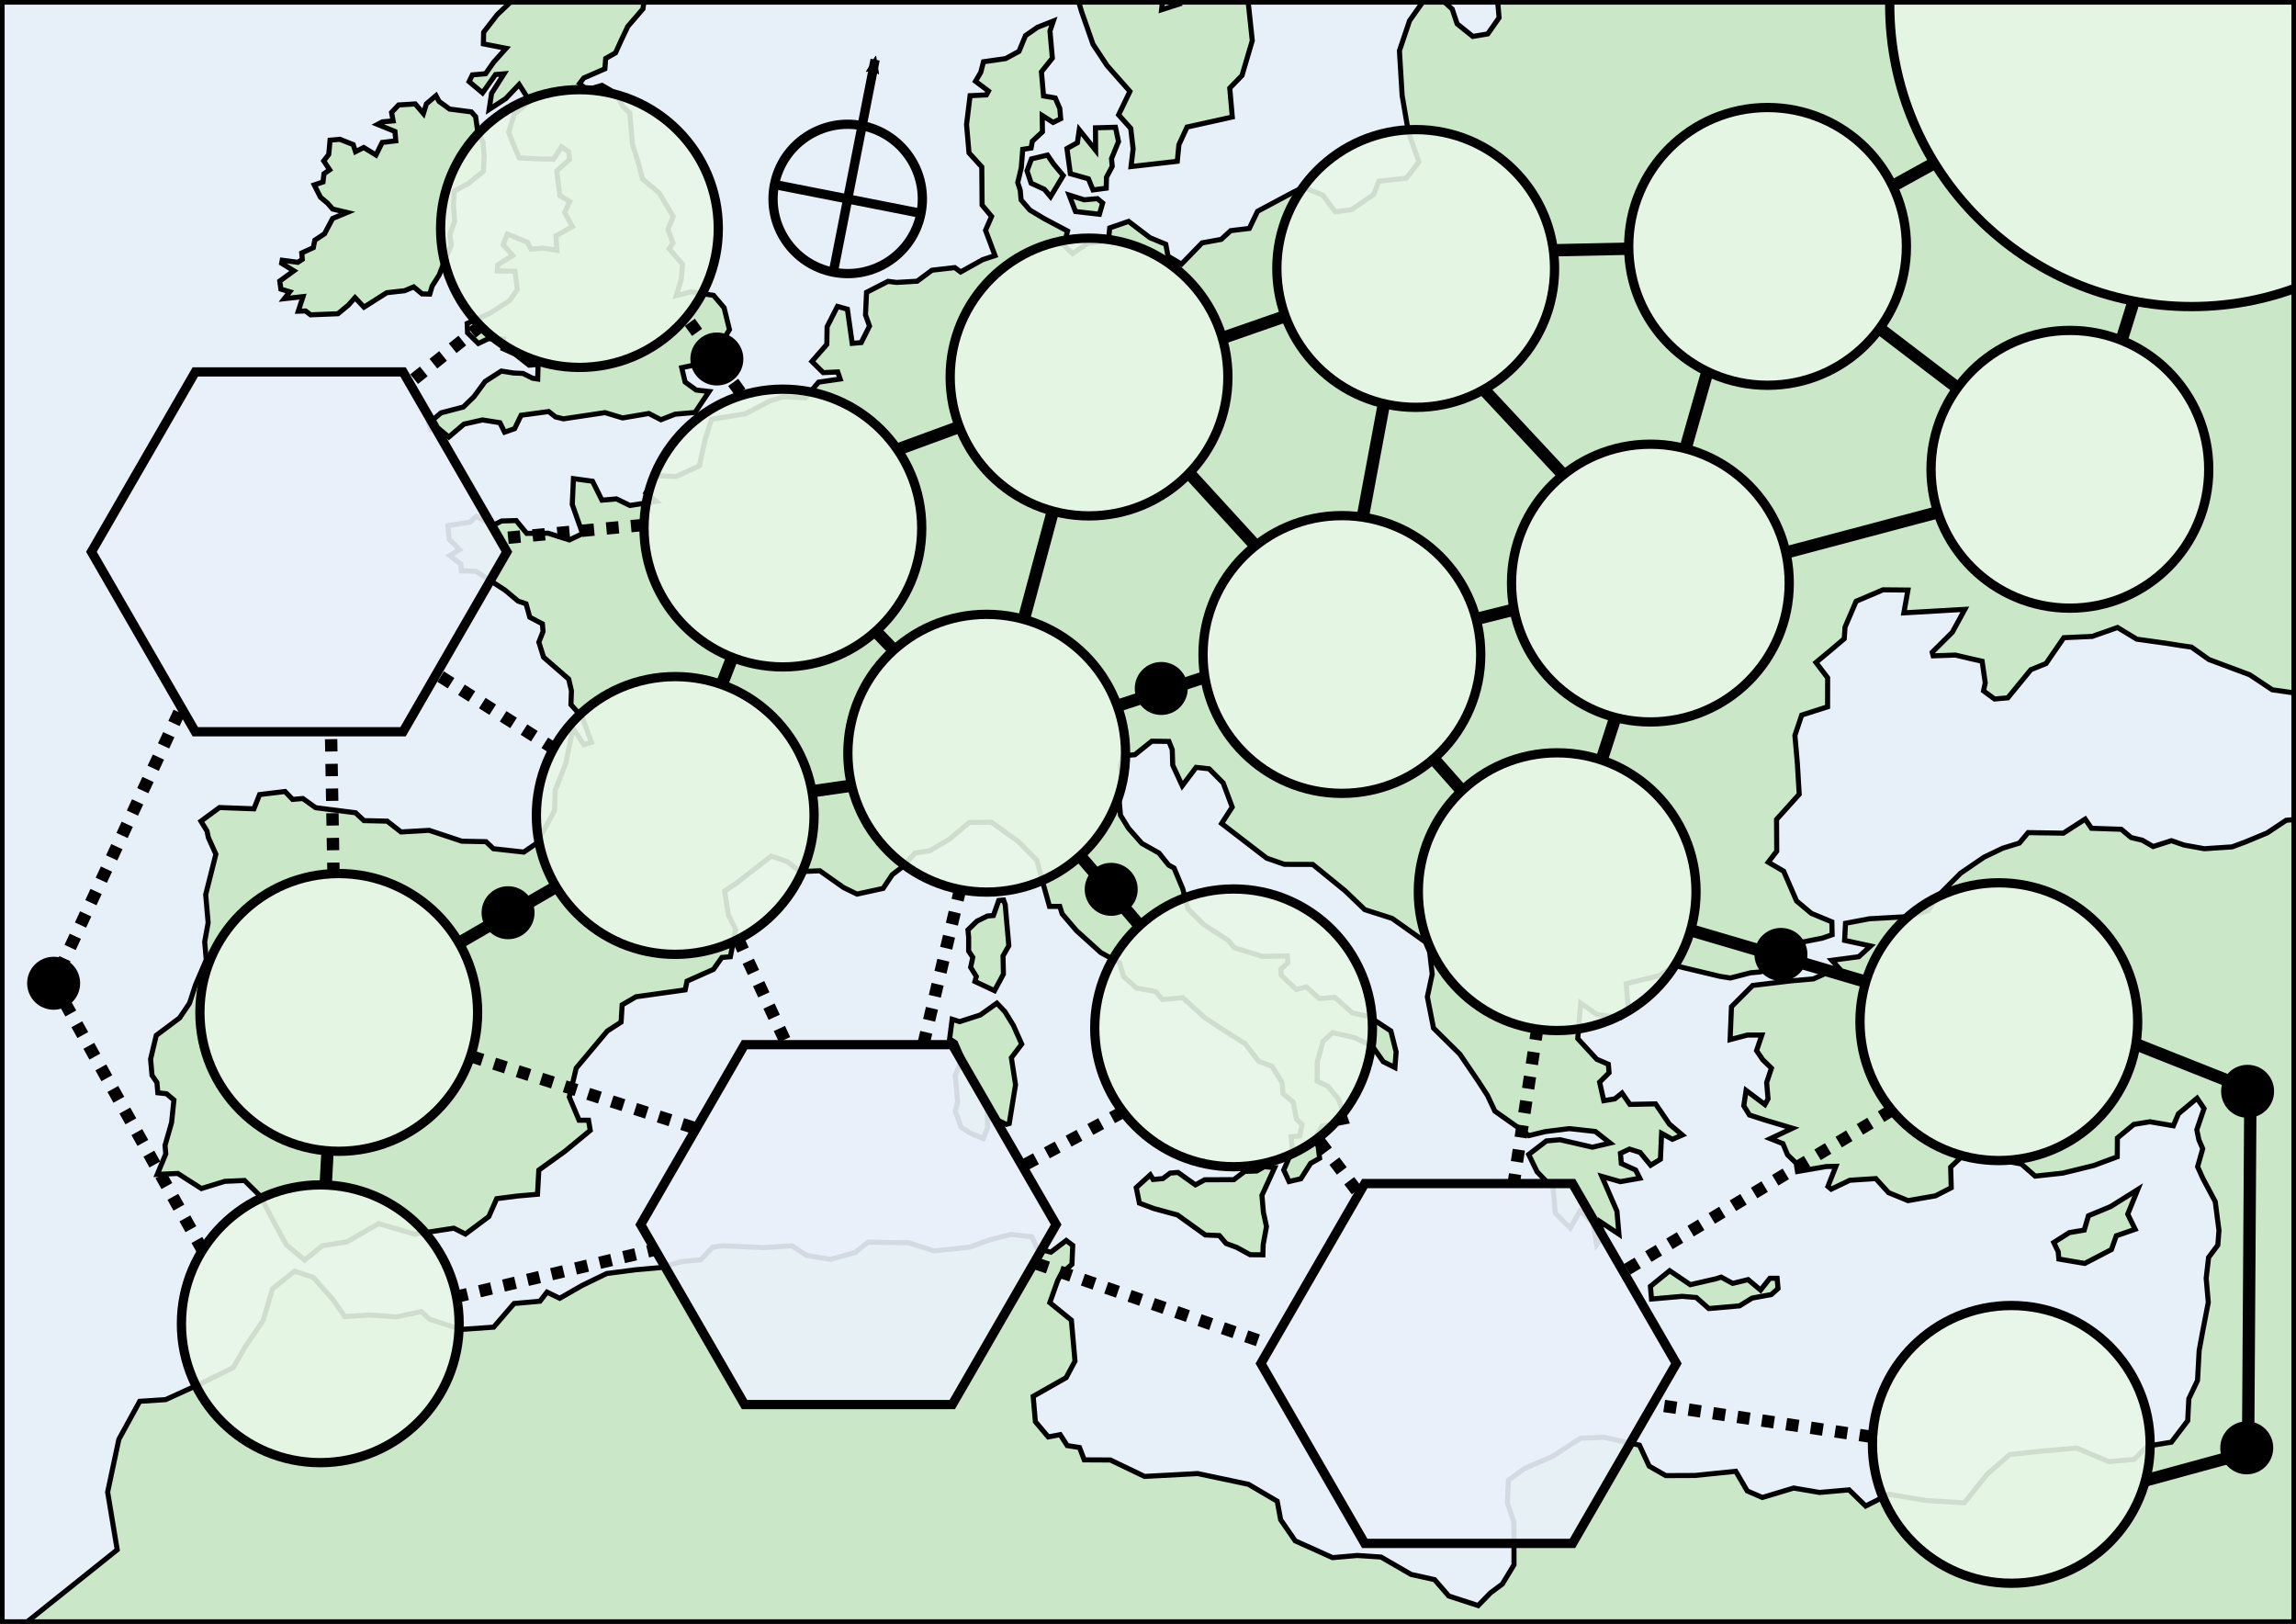 <?xml version="1.0" encoding="UTF-8" standalone="no"?>
<!-- Created with Inkscape (http://www.inkscape.org/) -->

<svg
   xmlns:dc="http://purl.org/dc/elements/1.1/"
   xmlns:cc="http://creativecommons.org/ns#"
   xmlns:rdf="http://www.w3.org/1999/02/22-rdf-syntax-ns#"
   xmlns:svg="http://www.w3.org/2000/svg"
   xmlns="http://www.w3.org/2000/svg"
   xmlns:sodipodi="http://sodipodi.sourceforge.net/DTD/sodipodi-0.dtd"
   xmlns:inkscape="http://www.inkscape.org/namespaces/inkscape"
   width="16.535in"
   height="11.693in"
   viewBox="0 0 1488.189 1052.362"
   id="svg4516"
   version="1.1"
   inkscape:version="0.91 r13725"
   sodipodi:docname="nap-map.svg"
   inkscape:export-filename="/Users/garykac/projects/games/adam/napoleon/nap-map.png"
   inkscape:export-xdpi="72.00943"
   inkscape:export-ydpi="72.00943">
  <defs
     id="defs4518">
    <marker
       inkscape:isstock="true"
       style="overflow:visible;"
       id="marker4908"
       refX="0.0"
       refY="0.0"
       orient="auto"
       inkscape:stockid="Arrow2Mend">
      <path
         transform="scale(0.6) rotate(180) translate(0,0)"
         d="M 8.719,4.034 L -2.207,0.016 L 8.719,-4.002 C 6.973,-1.63 6.983,1.616 8.719,4.034 z "
         style="fill-rule:evenodd;stroke-width:0.625;stroke-linejoin:round;stroke:#000000;stroke-opacity:1;fill:#000000;fill-opacity:1"
         id="path4910" />
    </marker>
    <marker
       inkscape:stockid="Arrow1Lstart"
       orient="auto"
       refY="0.0"
       refX="0.0"
       id="Arrow1Lstart"
       style="overflow:visible"
       inkscape:isstock="true">
      <path
         id="path4310"
         d="M 0.0,0.0 L 5.0,-5.0 L -12.5,0.0 L 5.0,5.0 L 0.0,0.0 z "
         style="fill-rule:evenodd;stroke:#000000;stroke-width:1pt;stroke-opacity:1;fill:#000000;fill-opacity:1"
         transform="scale(0.8) translate(12.5,0)" />
    </marker>
    <marker
       inkscape:stockid="Arrow2Lend"
       orient="auto"
       refY="0.0"
       refX="0.0"
       id="Arrow2Lend"
       style="overflow:visible;"
       inkscape:isstock="true">
      <path
         id="path4331"
         style="fill-rule:evenodd;stroke-width:0.625;stroke-linejoin:round;stroke:#000000;stroke-opacity:1;fill:#000000;fill-opacity:1"
         d="M 8.719,4.034 L -2.207,0.016 L 8.719,-4.002 C 6.973,-1.63 6.983,1.616 8.719,4.034 z "
         transform="scale(1.1) rotate(180) translate(1,0)" />
    </marker>
    <marker
       inkscape:stockid="Arrow1Mend"
       orient="auto"
       refY="0.0"
       refX="0.0"
       id="Arrow1Mend"
       style="overflow:visible;"
       inkscape:isstock="true">
      <path
         id="path4319"
         d="M 0.0,0.0 L 5.0,-5.0 L -12.5,0.0 L 5.0,5.0 L 0.0,0.0 z "
         style="fill-rule:evenodd;stroke:#000000;stroke-width:1pt;stroke-opacity:1;fill:#000000;fill-opacity:1"
         transform="scale(0.4) rotate(180) translate(10,0)" />
    </marker>
  </defs>
  <sodipodi:namedview
     id="base"
     pagecolor="#ffffff"
     bordercolor="#666666"
     borderopacity="1.0"
     inkscape:pageopacity="0.0"
     inkscape:pageshadow="2"
     inkscape:zoom="0.7"
     inkscape:cx="723.02547"
     inkscape:cy="549.15494"
     inkscape:document-units="px"
     inkscape:current-layer="layer8"
     showgrid="false"
     units="in"
     inkscape:window-width="1680"
     inkscape:window-height="1005"
     inkscape:window-x="0"
     inkscape:window-y="1"
     inkscape:window-maximized="1"
     inkscape:snap-page="true"
     inkscape:snap-nodes="false" />
  <g
     inkscape:groupmode="layer"
     id="layer4"
     inkscape:label="Water"
     sodipodi:insensitive="true"
     style="display:inline">
    <rect
       style="opacity:1;fill:#e7eff8;fill-opacity:1;fill-rule:evenodd;stroke:#000000;stroke-width:6;stroke-linecap:round;stroke-miterlimit:4;stroke-dasharray:none;stroke-opacity:1"
       id="rect5342"
       width="1524.286"
       height="1085.714"
       x="-10"
       y="-11.924" />
  </g>
  <g
     inkscape:label="Outline"
     inkscape:groupmode="layer"
     id="layer1"
     transform="translate(0,-1.6535434e-6)"
     style="display:inline;opacity:1">
    <path
       id="path5297"
       style="color:#000000;clip-rule:nonzero;display:inline;overflow:visible;visibility:visible;opacity:1;isolation:auto;mix-blend-mode:normal;color-interpolation:sRGB;color-interpolation-filters:linearRGB;solid-color:#000000;solid-opacity:1;fill:#cae8c8;fill-opacity:1;fill-rule:evenodd;stroke:#000000;stroke-width:3.291;stroke-linecap:butt;stroke-linejoin:miter;stroke-miterlimit:4;stroke-dasharray:none;stroke-dashoffset:0;stroke-opacity:1;color-rendering:auto;image-rendering:auto;shape-rendering:auto;text-rendering:auto;enable-background:accumulate"
       d="m 308.279,75.592 1.448,10.164 3.341,6.382 0.775,8.832 -0.508,10.058 -10.135,8.121 -8.77,4.663 -0.533,9.782 0.847,9.661 -3.138,8.619 0.905,7.152 -4.169,9.544 -3.617,9.496 -4.639,7.36 -1.496,5.138 -5.017,-0.116 -5.404,-4.532 -5.903,2.465 -11.568,1.293 -14.755,9.36 -5.825,-6.164 -4.305,4.828 -6.741,5.598 -17.738,0.721 -3.278,-2.494 -4.716,0.136 3.065,-9.447 -12.12,1.341 3.501,-4.479 -5.714,-1.724 -0.736,-5.22 9.152,-6.644 -7.937,-4.867 0.383,-1.981 10.13,1.337 2.891,-1.922 -0.363,-4.14 7.486,-3.438 0.968,-4.813 6.31,-4.169 5.249,-9.917 9.394,-3.884 -9.375,-2.237 -3.399,-3.874 -4.503,-3.777 -4.039,-7.99 5.675,-1.889 0.644,-5.341 3.671,-2.547 -3.845,-5.782 3.249,-4.179 0.857,-9.254 6.348,-0.557 8.644,3.414 1.516,4.595 5.327,-2.692 7.937,4.867 4.014,-8.14 8.808,-1.051 -0.533,-6.072 -11.249,-4.576 3.191,-1.671 6.9,-0.605 -1.036,-5.472 4.581,-4.852 10.789,-0.668 5.273,6.213 1.951,-6.29 6.213,-5.273 1.995,3.719 6.833,4.963 14.067,1.826 z m 101.714,18.057 3.85,12.179 2.552,10.067 10.808,9.065 9.133,15.331 -3.438,8.368 3.283,8.891 -2.47,3.554 8.673,10.087 -0.809,9.806 -3.244,10.576 9.515,-2.503 14.668,2.329 6.823,8.024 3.467,14.159 -6.557,10.866 -5.995,7.757 -9.37,4.16 -9.012,1.903 2.203,9.263 7.133,5.215 8.426,0.93 -9.099,13.592 -12.973,1.138 -9.142,3.583 -7.864,-4.039 -16.992,2.881 -11.428,-3.448 -26.904,4.029 -5.114,-1.22 -4.479,-3.501 -17.868,2.402 -4.242,8.716 -6.479,2.237 -3.041,-6.13 -11.283,-1.792 -11.999,2.721 -9.835,8.372 -6.305,-5.288 -5.244,0.46 -1.467,-4.043 8.024,-6.823 14.411,-3.767 6.92,-6.726 7.205,-9.811 10.532,-6.765 7.898,1.254 6.145,0.295 6.111,3.08 3.385,0.538 0.281,-9.481 -5.796,0.508 -9.259,-7.254 -7.816,-3.486 0.571,-6.169 -10.033,-0.232 -6.406,3.065 -7.002,-6.896 -0.257,-6.097 14.721,-6.576 12.643,-8.063 5.191,-7.409 -1.593,-11.82 -11.413,-0.111 0.213,-3.913 9.753,-6.14 -6.174,-6.968 2.731,-6.915 12.977,5.259 2.344,4.523 7.728,-0.678 9.026,1.433 -0.547,-9.409 10.605,-5.937 -4.988,-9.297 3.283,-6.963 -6.46,-3.884 -1.956,-15.96 8.251,-7.399 -0.436,-4.968 -4.731,-3.201 -5.143,7.961 -8.077,-0.126 -14.246,-0.697 -4.208,-9.922 -2.537,-6.731 3.675,-12.004 8.576,-6.871 -0.663,-4.392 -4.842,-7.641 -8.658,9.104 -10.784,7.065 1.588,-10.43 8.067,-12.668 -5.52,0.484 -8.416,11.864 -8.707,-7.302 2.121,-4.358 8.556,-0.751 5.191,-7.409 8.106,-9.055 -14.716,-2.881 0.174,-7.525 8.74,-11.336 8.731,-8.276 -9.283,-7.53 -1.017,-11.593 6.392,-6.402 1.859,14.856 6.024,-1.085 0.688,-11.186 3.608,-6.435 10.213,-0.896 -1.361,-6 2.939,-1.37 -0.484,-5.52 4.605,-4.576 5.38,-11.597 8.92,3.39 7.588,4.063 15.447,1.705 7.825,0.426 -3.738,8.116 -11.825,11.05 -11.002,4.581 0.76,5.496 -6.14,6.101 19.214,0.262 20.633,3.753 10.072,3.845 -1.54,10.982 -9.845,11.433 -3.99,8.416 -3.966,8.692 -6.358,3.617 -0.523,6.721 -13.665,5.927 -2.746,3.578 4.804,4.029 9.767,-2.804 8.789,5.07 4.639,8.493 4.552,4.329 0.92,10.489 z m 304.726,37.919 -2.116,7.266 -15.497,-1.787 -4.081,-10.656 9.711,3.082 8.588,-0.753 z m -35.768,-31.084 -10.402,2.486 -2.863,7.725 2.671,8.026 8.608,3.965 3.958,4.766 8.238,-13.703 -6.15,-7.327 z m 44.047,-18.024 1.993,9.266 -4.54,11.019 0.445,5.074 -3.712,7.012 -0.164,7.095 -8.553,1.144 -2.993,-7.211 -11.697,-3.301 -2.219,-16.326 6.752,-3.739 1.233,-8.368 10.601,13.231 -0.096,-14.545 z m -144.187,-119.123 1.027,11.71 7.184,5.663 3.027,7.601 8.93,3.15 11.649,7.238 25.694,-3.041 13.6,-15.353 18.182,-16.935 19.551,-1.322 5.355,11.724 2.506,15.121 5.581,18.784 7.348,20.99 9.074,13.758 14.847,16.792 -7.321,15.196 7.848,8.752 1.554,13.237 -1.349,11.525 29.988,-3.417 1.027,-10.71 5.287,-11.477 29.324,-6.506 -1.644,-18.736 7.937,-8.17 6.67,-22.612 -2.239,-21.044 -1.828,-16.36 -19.319,-4.992 -16.038,1.013 -6.684,4.52 -0.822,13.053 -11.861,3.794 2.479,-21.065 14.025,-14.997 16.942,4.807 17.922,-1.965 21.38,-7.382 11.998,-2.232 4.061,-16.483 7.827,-18.387 -7.786,-17.018 -7.882,-9.142 -22.551,-32.874 -237.685,21.243 2.365,13.715 9.88,13.77 -7.245,2.602 1.123,3.835 -1.979,8.827 3.623,9.909 -2.739,13.614 z m 72.521,692.222 5.506,8.957 5.389,12.114 -6.697,8.848 2.712,17.463 -4.088,25.139 -1.917,0.562 -12.327,-5.999 0.294,7.841 -2.897,7.334 -8.574,-3.575 -5.841,-3.814 -3.657,-10.3 1.438,-6.026 -1.507,-17.175 4.54,-11.019 -4.438,-10.231 -3.753,-2.424 1.637,-12.731 4.855,1.541 13.388,-4.321 10.738,-7.629 z m 0.219,-69.248 2.328,26.543 -3.746,6.622 0.247,11.779 -5.746,10.731 -12.717,-5.965 0.897,-3.225 -3.671,-5.972 1.404,-6.417 -2.719,-4.088 0.027,-8.656 -0.445,-5.074 5.8,-5.622 6.786,-3.349 3.903,-0.342 3.472,-9.745 3.123,-0.274 z m 174.641,170.34 -8.252,18.031 0.959,10.93 1.993,9.266 -2.13,11.594 -0.199,6.704 -8.266,-0.062 -8.677,-4.746 -6.91,-2.541 -4.383,-5.122 -9.081,-0.383 -18.052,-12.97 -15.312,-4.164 -9.355,-3.506 -2.061,-10.046 9.108,-8.273 1.835,2.986 6.246,-0.548 4.801,-3.568 5.074,-0.445 11.327,8.053 6.006,-3.28 18.873,-0.082 7.006,-5.335 7.841,-0.294 4.869,-2.787 z m 285.991,72.07 -16.579,3.814 -13.381,-9.053 -12.484,10.142 0.719,8.197 19.907,-1.746 9.115,0.774 8.101,7.156 19.907,-1.746 8.211,-5.047 12.388,-2.267 4.376,-3.924 -0.582,-6.636 -4.718,0.021 -6.02,7.608 -8.067,-6.766 -10.012,2.452 -7.437,-4.068 z m 273.418,-57.811 -17.524,10.978 -14.422,5.985 -2.726,9.286 -9.69,1.637 -10.06,6.389 2.89,6.04 0.411,4.684 16.771,2.856 17.305,-8.992 3.15,-8.93 12.217,-4.218 -4.794,-9.807 z m -902.451,-502.786 -21.936,3.593 -4.358,13.733 -3.564,16.445 -14.973,6.876 -12.842,-0.542 -6.808,11.166 6.605,5.54 -17.016,2.605 -8.716,-4.242 -9.384,0.823 -6.082,-12.261 -12.387,-1.695 -0.755,16.755 6.663,18.885 -8.542,4.087 -13.733,-4.358 -13.898,0.107 -6.847,-8.3 -9.433,0.271 -5.327,2.692 -11.07,-5.704 -4.126,3.7 -14.256,2.363 0.775,8.832 6.702,6.644 -6.334,3.893 7.157,5.491 0.387,4.416 9.481,0.281 18.875,12.251 8.406,7.05 5.162,1.772 2.431,8.687 8.164,4.29 0.436,4.968 -2.731,6.915 3.08,9.743 16.261,14.149 1.782,7.632 -0.329,8.929 7.399,8.251 5.869,16.173 -4.871,1.54 -7.041,-10.508 -4.687,22.662 -6.828,17.287 -0.494,13.394 -11.505,21.035 -8.397,5.743 -19.66,-2.169 -4.852,-4.581 -15.602,-0.3 -21.2,-7.041 -18.265,1.046 -8.958,-7.002 -15.05,-0.349 -5.452,-5.084 -25.878,-3.293 -8.309,-5.946 -6.624,0.581 -4.9,-5.133 -16.512,2.005 -3.641,9.22 -22.323,-0.823 -12.019,8.842 3.893,6.334 0.939,4.368 4.833,10.702 -6.605,26.168 1.598,18.217 -2.247,12.435 1.017,11.593 -6.925,16.183 -3.951,12.028 -6.402,9.462 -15.137,11.341 -3.661,15.341 0.92,10.489 3.196,4.726 0.581,6.624 5.617,0.62 4.804,4.029 -1.501,14.595 -4.261,14.837 0.484,5.52 -5.511,13.278 13.297,-0.61 15.321,9.782 15.166,-4.668 12.745,-0.562 10.353,10.217 8.029,15.428 8.629,15.931 12.009,10.072 11.418,-9.346 15.912,-2.508 20.657,-11.825 23.408,6.847 25.248,-3.884 7.564,3.787 15.137,-11.341 5.104,-11.573 13.2,-1.714 13.249,-1.162 0.852,-15.651 16.745,-12.038 16.6,-13.694 -1.133,-6.576 -6.121,-0.019 -6.324,-15.021 4.474,-18.75 20.144,-24.018 8.949,-5.791 0.688,-11.186 8.997,-5.239 31.872,-4.465 1.172,-5.666 17.132,-7.622 5.443,-7.709 5.52,-0.484 3.467,-17.549 -4.736,-9.598 -2.46,-15.36 8.397,-5.743 21.878,-16.939 10.324,3.545 8.358,6.498 12.745,-0.562 15.418,10.886 8.716,4.242 16.919,-3.709 5.898,-8.861 5.733,-4.397 9.162,-9.704 9.336,-1.375 13.22,-7.835 12.425,-10.547 14.45,-0.155 17.219,12.396 12.203,12.28 3.322,12.503 4.862,17.374 6.673,-0.029 1.54,4.871 9.297,10.866 15.709,14.198 12.271,6.712 2.431,8.687 8.455,7.603 12.435,2.247 4.348,5.181 13.249,-1.162 13.907,12.687 11.815,7.864 14.721,9.278 8.794,11.467 8.619,3.138 6.489,10.556 0.629,7.176 6.605,5.54 2.073,10.944 3.651,3.574 -1.579,7.37 -5.52,0.484 0.678,7.728 -2.683,7.467 -2.78,6.363 3.438,7.486 7.632,-1.782 6.353,-10.014 5.83,-3.293 -1.859,-14.856 3.38,-5.859 15.864,-3.06 -5.172,-14.566 -6.847,-8.3 -6.963,-3.283 0.039,-12.241 3.806,-13.684 6.189,-5.549 14.188,3.206 11.622,5.656 6.992,9.956 7.564,3.787 0.784,-10.082 -3.419,-13.607 -14.169,-9.326 -10.779,-2.392 -11.457,-10.121 -9.937,0.872 -8.455,-7.603 -6.527,1.685 -9.704,-9.162 -0.339,-3.864 4.629,-4.3 -0.387,-4.416 -16.106,0.3 -18.294,-5.627 -3.748,-4.678 -15.922,-10.285 -10.353,-10.217 -3.37,-13.055 -5.627,-13.413 -3.506,-1.918 -6.247,-7.796 -11.118,-6.256 -8.648,-9.811 -5.191,-8.445 -1.162,-13.249 2.276,-5.762 -1.162,-13.249 1.675,-6.266 7.728,-0.678 10.915,-8.745 11.137,0.136 2.14,5.375 0.32,9.985 6.179,13.365 8.968,-11.912 8.426,0.93 9.152,9.21 5.82,15.621 -6.857,10.614 29.228,22.469 11.476,4 18.362,0.058 20.967,17.074 12.755,12.232 17.742,5.675 23.728,16.832 2.247,19.273 -3.157,14.74 4,20.231 17.055,16.861 12.135,17.849 5.791,8.949 4.784,10.15 15.418,10.886 6.557,4.988 10.895,-2.625 15.408,-1.908 16.851,1.859 9.559,7.506 -11.447,2.673 -21.006,-4.833 -8.832,0.775 -11.467,8.794 5.433,11.205 10.401,10.769 1.404,16.009 9.752,9.714 6.256,-11.118 8.455,7.602 2.363,14.256 3.525,-4.203 -0.92,-10.489 11.815,7.864 -1.307,-14.905 -9.762,-22.507 11.98,3.399 12.6,-2.218 -2.692,-5.327 -9.268,-4.194 -0.581,-6.624 5.879,-2.741 6.867,2.179 6.847,8.3 6.334,-3.893 0.755,-16.755 7.012,3.835 6.431,-2.789 -8.406,-7.05 -8.939,-13.123 -16.658,0.349 -5.094,-7.341 -4.678,3.748 -7.128,1.182 -2.721,-11.999 6.14,-6.101 -0.484,-5.52 -7.515,-3.235 -12.3,-13.384 1.879,-22.972 10.663,7.409 15.195,2.005 5.23,-3.796 -1.598,-18.217 21.239,-5.201 10.556,-6.489 28.977,6.915 6.77,1.075 13.055,-3.37 6.072,-0.533 9.239,-2.479 1.985,-9.075 13.82,-7.331 15.312,-3.012 6.479,-2.237 -0.174,-8.329 -13.278,-5.511 -9.607,-8.058 -8.368,-19.292 -9.966,-5.801 5.491,-7.157 -0.136,-20.57 14.701,-16.309 -1.191,-19.921 -1.598,-18.217 4.407,-13.181 16.774,-5.365 0.032,-18.784 -7.561,-9.957 9.533,-7.916 8.786,-7.458 0.52,-7.519 7.184,-16.757 17.442,-7.43 16.141,0.158 -2.637,14.785 39.528,-2.287 -8.136,14.874 -13.025,12.943 0.596,2.308 14.511,-0.486 8.437,2.013 8.827,1.979 2.013,13.984 -1.116,5.211 7.149,5.273 8.588,-0.753 14.922,-18.223 9.875,-4.013 11.512,-16.744 18.415,-0.829 16.408,-5.766 12.463,7.56 19.113,2.65 9.574,1.52 6.773,0.979 11.327,8.053 26.434,9.875 14.621,9.731 17.127,2.431 9.135,5.492 10.067,2.657 8.389,5.951 4.67,3.917 1.109,8.163 6.609,8.074 0.329,8.231 -6.088,6.828 -1.13,9.539 -13.58,20.072 -16.326,2.219 -11.32,0.993 -12.265,8.156 -14.422,5.985 -8.382,3.095 -17.99,1.185 -13.19,-2.383 -8.115,-2.828 -11.861,3.794 -7.047,-4.102 -7.232,-1.726 -6.369,-5.342 -19.332,-0.664 -4.061,-5.937 -14.148,9.108 -22.845,-0.356 -5.698,6.793 -10.724,3.301 -12.08,5.78 -15.216,10.382 -13.737,13.792 -7.341,10.478 -13.422,3.931 -24.66,1.376 -15.477,2.931 -0.603,11.067 16.84,3.636 -7.649,6.965 -17.497,2.321 4.349,4.732 -16.271,7.327 -14.833,1.301 -24.523,2.938 -13.737,13.792 -0.883,21.318 11.149,-2.945 9.437,-0.041 -3.438,10.135 4.061,5.937 5.588,5.41 -3.116,9.32 0.924,10.539 -2.034,3.719 -12.21,-9.156 -1.486,9.964 3.671,5.972 10.525,3.404 17.367,5.164 -14.354,6.766 8.149,3.219 2.993,7.211 5.588,5.41 0.87,5.431 18.599,-3.205 6.28,-0.158 -5.15,13.039 2.123,1.781 12.08,-5.78 16.819,-1.082 8.272,9.108 12.649,5.184 17.819,-3.136 10.163,-5.218 -0.383,-13.34 7.259,-6.93 21.387,1.664 17.196,3.212 8.95,7.869 17.922,-1.965 20.024,-4.903 15.237,-5.663 0.11,-12.203 10.635,-8.8 10.471,-1.705 15.175,2.602 3.253,-7.759 12.094,-10.108 4.52,6.684 -4.691,13.785 1.363,6.567 2.465,5.684 -3.301,11.697 3.417,7.567 8.005,15.032 2.424,18.668 -0.74,9.505 -5.985,7.999 -1.568,13.511 1.37,15.614 -3.787,19.606 -2.13,11.594 -1.055,19.366 -5.643,11.902 -0.719,14.224 -10.58,13.908 -15.511,2.541 -8.683,8.628 -16.394,1.438 -20.832,-8.793 -21.859,1.917 -21.435,2.273 -14.621,12.69 -14.888,18.613 -24.119,-1.424 -24.749,-4.123 -15.066,7.615 -10.752,-10.464 -19.127,1.678 -16.771,-2.856 -20.312,6.109 -9.813,-4.253 -7.41,-12.724 -26.509,2.719 -18.873,0.082 -10.765,-6.136 -6.307,-13.607 -22.866,-5.075 -15.292,0.555 -18.236,11.827 -18.189,7.889 -10.348,7.595 -0.685,14.614 4.253,12.607 0.055,27.529 -7.56,12.464 -7.752,5.793 -7.937,8.17 -19.031,-6.198 -9.19,-10.601 -15.244,-3.383 -19.476,-11.272 -15.429,-1.007 -16.004,1.404 -13.107,-5.93 -11.053,-4.931 -9.464,-13.724 -2.232,-11.998 -18.661,-10.95 -32.864,-6.951 -34.453,1.842 -22.174,-10.642 -16.922,-0.089 -3.061,-7.992 -7.978,-1.267 -4.554,-7.074 -7.738,1.466 -8.341,-9.889 -1.438,-16.394 21.359,-12.101 5.746,-10.731 -2.328,-26.543 -13.977,-11.361 5.047,-14.21 2.356,-4.533 6.937,-6.115 0.5,-12.238 -4.212,-3.171 -9.957,7.56 -8.861,-2.369 -3.417,-7.567 -13.511,-1.568 -14.237,3.609 -12.573,4.643 -22.996,2.41 -16.586,-5.232 -26.393,-0.438 -8.074,6.608 -16.12,4.561 -15.566,-2.568 -9.594,-6.239 -17.99,1.185 -26.851,-1.185 -6.602,0.972 -7.547,8.136 -12.101,1.061 -14.203,3.999 -16.004,1.404 -18.668,2.424 -15.847,7.684 -14.607,8.362 -8.218,-3.999 -4.595,5.91 -16.785,1.472 -13.21,15.319 -21.113,1.459 -20.236,-6.485 -5.554,-5.02 -16.223,3.39 -17.415,-1.226 -16.038,1.013 -7.663,-11.128 -12.655,-14.23 -12.155,-4.047 -14.333,11.484 -6.061,20.592 -11.512,16.744 -7.848,13.669 -20.359,10.046 -23.448,10.71 -16.819,1.082 -13.5,24.639 -7.282,34.174 6.208,37.399 -62.735,50.2 -36.329,8.533 3.345,104.459 1589.191,-84.363 70.23,-58.006 -115.71,-1215.287 -635.39,43.404 6.902,29.589 3.383,7.177 16.826,7.964 13.059,9.868 12.724,-7.41 11.71,-1.027 11.758,-4.965 20.784,-9.69 18.422,-14.203 18.668,-2.424 7.649,-6.965 10.841,15.963 19.552,-1.322 7.916,9.533 -19.38,3.273 -12.08,5.78 -3.938,-0.048 0.52,14.901 -5.547,4.027 -29.7,2.212 -26.085,3.075 -7.478,8.916 -17.271,9.382 0.082,18.873 9.074,13.758 10.252,0.281 1.534,8.519 2.91,33.179 -7.341,10.478 -9.69,1.637 -10.156,-8.156 -3.198,-9.553 -9.834,-8.971 -8.382,3.095 -9.444,13.415 -6.554,19.456 1.753,28.954 4.04,23.64 6.821,19.462 -8.122,10.546 -17.922,1.965 -3.184,8.54 -14.47,9.923 -10.505,1.315 -8.019,-10.704 -12.648,-5.184 -6.787,3.349 -22.921,12.238 -5.321,11.087 -12.066,1.452 -6.191,5.657 -12.388,2.267 -13.347,13.758 -8.711,-5.136 -1.465,-7.738 -10.204,-4.218 -13.909,-10.58 -12.217,4.218 -0.842,8.334 -13.237,1.554 -10.026,6.78 -5.588,-5.41 2.335,-9.252 -15.264,-8.101 -9.135,-5.492 -5.691,-6.581 -0.548,-6.246 -1.616,-4.972 2.301,-9.642 0.925,-11.881 5.431,-0.87 0.794,-4.396 6.547,-6.081 -0.144,-10.608 7.081,4.492 4.903,-2.397 -0.582,-6.636 -2.958,-6.821 -7.588,-1.301 -1.37,-15.614 7.088,-8.882 -0.651,-7.417 -0.89,-10.149 2.185,-6.485 -10.265,4.047 -7.786,5.403 -4.218,10.204 -8.635,4.691 -14.374,2.048 -1.76,6.841 -3.424,5.807 8.423,6.341 -1.356,2.479 -10.573,0.534 -2.294,18.689 1.609,18.346 8.273,9.108 0.205,24.763 6.15,7.327 -3.931,8.998 6.156,16.374 -8.026,2.671 -14.251,7.937 -3.787,-2.815 -14.799,1.691 -9.601,7.136 -13.306,0.774 -5.568,-0.692 -13.929,7.122 -0.685,14.614 2.602,7.245 -5.355,10.697 -5.855,0.514 -3.123,-22.147 -6.451,-1.794 -6.711,13.176 -0.178,11.423 -9.649,11.073 7.321,7.225 9.402,-0.431 1.582,4.581 -13.984,2.013 -8.546,10.19 -14.224,-0.719 -8.807,2.739 z"
       inkscape:connector-curvature="0"
       sodipodi:nodetypes="cccccccccccccccccccccccccccccccccccccccccccccccccccccccccccccccccccccccccccccccccccccccccccccccccccccccccccccccccccccccccccccccccccccccccccccccccccccccccccccccccccccccccccccccccccccccccccccccccccccccccccccccccccccccccccccccccccccccccccccccccccccccccccccccccccccccccccccccccccccccccccccccccccccccccccccccccccccccccccccccccccccccccccccccccccccccccccccccccccccccccccccccccccccccccccccccccccccccccccccccccccccccccccccccccccccccccccccccccccccccccccccccccccccccccccccccccccccccccccccccccccccccccccccccccccccccccccccccccccccccccccccccccccccccccccccccccccccccccccccccccccccccccccccccccccccccccccccccccccccccccccccccccccccccccccccccccccccccccccccccccccccccccccccccccccccccccccccccccccccccccccccccccccccccccccccccccccccccccccccccccccccccccccccccccccccccccccccccccccccccccccccccccccccccccccccccccccccccccccccccccccccccccccccccccccccccccccccccccccccccccccccccccccccccccccccccccccccccccccccccccccccccccccccccccccccccccccccccccccccccccccccccccccccccccccccccccccccccccccccccccccccccccccccccccccccccccccccccccccccccccccccccccccccccccccccccccccccccccccccccccccccccccccccccccccccccccccccccccccccccccccccccccccccc" />
  </g>
  <g
     inkscape:groupmode="layer"
     id="layer11"
     inkscape:label="Connections Land"
     style="display:inline">
    <path
       style="color:#000000;clip-rule:nonzero;display:inline;overflow:visible;visibility:visible;opacity:1;isolation:auto;mix-blend-mode:normal;color-interpolation:sRGB;color-interpolation-filters:linearRGB;solid-color:#000000;solid-opacity:1;fill:none;fill-opacity:1;fill-rule:evenodd;stroke:#000000;stroke-width:8;stroke-linecap:butt;stroke-linejoin:miter;stroke-miterlimit:4;stroke-dasharray:none;stroke-dashoffset:0;stroke-opacity:1;color-rendering:auto;image-rendering:auto;shape-rendering:auto;text-rendering:auto;enable-background:accumulate"
       d="m 211.122,767.752 1.263,-23.486"
       id="path5740"
       inkscape:connector-curvature="0"
       sodipodi:nodetypes="cc" />
    <path
       style="color:#000000;clip-rule:nonzero;display:inline;overflow:visible;visibility:visible;opacity:1;isolation:auto;mix-blend-mode:normal;color-interpolation:sRGB;color-interpolation-filters:linearRGB;solid-color:#000000;solid-opacity:1;fill:none;fill-opacity:1;fill-rule:evenodd;stroke:#000000;stroke-width:8;stroke-linecap:butt;stroke-linejoin:miter;stroke-miterlimit:4;stroke-dasharray:none;stroke-dashoffset:0;stroke-opacity:1;color-rendering:auto;image-rendering:auto;shape-rendering:auto;text-rendering:auto;enable-background:accumulate"
       d="m 296.48,611.683 64.145,-37.123"
       id="path5742"
       inkscape:connector-curvature="0"
       sodipodi:nodetypes="cc" />
    <path
       style="color:#000000;clip-rule:nonzero;display:inline;overflow:visible;visibility:visible;opacity:1;isolation:auto;mix-blend-mode:normal;color-interpolation:sRGB;color-interpolation-filters:linearRGB;solid-color:#000000;solid-opacity:1;fill:none;fill-opacity:1;fill-rule:evenodd;stroke:#000000;stroke-width:8;stroke-linecap:butt;stroke-linejoin:miter;stroke-miterlimit:4;stroke-dasharray:none;stroke-dashoffset:0;stroke-opacity:1;color-rendering:auto;image-rendering:auto;shape-rendering:auto;text-rendering:auto;enable-background:accumulate"
       d="m 467.448,444.503 7.071,-18.183"
       id="path5744"
       inkscape:connector-curvature="0"
       sodipodi:nodetypes="cc" />
    <path
       style="color:#000000;clip-rule:nonzero;display:inline;overflow:visible;visibility:visible;opacity:1;isolation:auto;mix-blend-mode:normal;color-interpolation:sRGB;color-interpolation-filters:linearRGB;solid-color:#000000;solid-opacity:1;fill:none;fill-opacity:1;fill-rule:evenodd;stroke:#000000;stroke-width:8;stroke-linecap:butt;stroke-linejoin:miter;stroke-miterlimit:4;stroke-dasharray:none;stroke-dashoffset:0;stroke-opacity:1;color-rendering:auto;image-rendering:auto;shape-rendering:auto;text-rendering:auto;enable-background:accumulate"
       d="m 580.585,291.717 42.679,-15.657"
       id="path5748"
       inkscape:connector-curvature="0"
       sodipodi:nodetypes="cc" />
    <path
       style="color:#000000;clip-rule:nonzero;display:inline;overflow:visible;visibility:visible;opacity:1;isolation:auto;mix-blend-mode:normal;color-interpolation:sRGB;color-interpolation-filters:linearRGB;solid-color:#000000;solid-opacity:1;fill:none;fill-opacity:1;fill-rule:evenodd;stroke:#000000;stroke-width:8;stroke-linecap:butt;stroke-linejoin:miter;stroke-miterlimit:4;stroke-dasharray:none;stroke-dashoffset:0;stroke-opacity:1;color-rendering:auto;image-rendering:auto;shape-rendering:auto;text-rendering:auto;enable-background:accumulate"
       d="m 566.948,408.39 12.627,13.132"
       id="path5750"
       inkscape:connector-curvature="0"
       sodipodi:nodetypes="cc" />
    <path
       style="color:#000000;clip-rule:nonzero;display:inline;overflow:visible;visibility:visible;opacity:1;isolation:auto;mix-blend-mode:normal;color-interpolation:sRGB;color-interpolation-filters:linearRGB;solid-color:#000000;solid-opacity:1;fill:none;fill-opacity:1;fill-rule:evenodd;stroke:#000000;stroke-width:8;stroke-linecap:butt;stroke-linejoin:miter;stroke-miterlimit:4;stroke-dasharray:none;stroke-dashoffset:0;stroke-opacity:1;color-rendering:auto;image-rendering:auto;shape-rendering:auto;text-rendering:auto;enable-background:accumulate"
       d="m 699.783,554.357 39.143,45.709"
       id="path5752"
       inkscape:connector-curvature="0"
       sodipodi:nodetypes="cc" />
    <path
       style="color:#000000;clip-rule:nonzero;display:inline;overflow:visible;visibility:visible;opacity:1;isolation:auto;mix-blend-mode:normal;color-interpolation:sRGB;color-interpolation-filters:linearRGB;solid-color:#000000;solid-opacity:1;fill:none;fill-opacity:1;fill-rule:evenodd;stroke:#000000;stroke-width:8;stroke-linecap:butt;stroke-linejoin:miter;stroke-miterlimit:4;stroke-dasharray:none;stroke-dashoffset:0;stroke-opacity:1;color-rendering:auto;image-rendering:auto;shape-rendering:auto;text-rendering:auto;enable-background:accumulate"
       d="m 722.764,457.887 57.074,-18.688"
       id="path5754"
       inkscape:connector-curvature="0"
       sodipodi:nodetypes="cc" />
    <path
       style="color:#000000;clip-rule:nonzero;display:inline;overflow:visible;visibility:visible;opacity:1;isolation:auto;mix-blend-mode:normal;color-interpolation:sRGB;color-interpolation-filters:linearRGB;solid-color:#000000;solid-opacity:1;fill:none;fill-opacity:1;fill-rule:evenodd;stroke:#000000;stroke-width:8;stroke-linecap:butt;stroke-linejoin:miter;stroke-miterlimit:4;stroke-dasharray:none;stroke-dashoffset:0;stroke-opacity:1;color-rendering:auto;image-rendering:auto;shape-rendering:auto;text-rendering:auto;enable-background:accumulate"
       d="m 770.746,306.617 43.437,47.477"
       id="path5756"
       inkscape:connector-curvature="0"
       sodipodi:nodetypes="cc" />
    <path
       style="color:#000000;clip-rule:nonzero;display:inline;overflow:visible;visibility:visible;opacity:1;isolation:auto;mix-blend-mode:normal;color-interpolation:sRGB;color-interpolation-filters:linearRGB;solid-color:#000000;solid-opacity:1;fill:none;fill-opacity:1;fill-rule:evenodd;stroke:#000000;stroke-width:8;stroke-linecap:butt;stroke-linejoin:miter;stroke-miterlimit:4;stroke-dasharray:none;stroke-dashoffset:0;stroke-opacity:1;color-rendering:auto;image-rendering:auto;shape-rendering:auto;text-rendering:auto;enable-background:accumulate"
       d="m 793.222,218.734 39.901,-13.89"
       id="path5758"
       inkscape:connector-curvature="0"
       sodipodi:nodetypes="cc" />
    <path
       style="color:#000000;clip-rule:nonzero;display:inline;overflow:visible;visibility:visible;opacity:1;isolation:auto;mix-blend-mode:normal;color-interpolation:sRGB;color-interpolation-filters:linearRGB;solid-color:#000000;solid-opacity:1;fill:none;fill-opacity:1;fill-rule:evenodd;stroke:#000000;stroke-width:8;stroke-linecap:butt;stroke-linejoin:miter;stroke-miterlimit:4;stroke-dasharray:none;stroke-dashoffset:0;stroke-opacity:1;color-rendering:auto;image-rendering:auto;shape-rendering:auto;text-rendering:auto;enable-background:accumulate"
       d="m 1007.122,162.165 48.487,-1.01"
       id="path5760"
       inkscape:connector-curvature="0"
       sodipodi:nodetypes="cc" />
    <path
       style="color:#000000;clip-rule:nonzero;display:inline;overflow:visible;visibility:visible;opacity:1;isolation:auto;mix-blend-mode:normal;color-interpolation:sRGB;color-interpolation-filters:linearRGB;solid-color:#000000;solid-opacity:1;fill:none;fill-opacity:1;fill-rule:evenodd;stroke:#000000;stroke-width:8;stroke-linecap:butt;stroke-linejoin:miter;stroke-miterlimit:4;stroke-dasharray:none;stroke-dashoffset:0;stroke-opacity:1;color-rendering:auto;image-rendering:auto;shape-rendering:auto;text-rendering:auto;enable-background:accumulate"
       d="m 1217.739,212.42 51.265,39.143"
       id="path5762"
       inkscape:connector-curvature="0"
       sodipodi:nodetypes="cc" />
    <path
       style="color:#000000;clip-rule:nonzero;display:inline;overflow:visible;visibility:visible;opacity:1;isolation:auto;mix-blend-mode:normal;color-interpolation:sRGB;color-interpolation-filters:linearRGB;solid-color:#000000;solid-opacity:1;fill:none;fill-opacity:1;fill-rule:evenodd;stroke:#000000;stroke-width:8;stroke-linecap:butt;stroke-linejoin:miter;stroke-miterlimit:4;stroke-dasharray:none;stroke-dashoffset:0;stroke-opacity:1;color-rendering:auto;image-rendering:auto;shape-rendering:auto;text-rendering:auto;enable-background:accumulate"
       d="m 1157.382,358.135 97.985,-26.011"
       id="path5764"
       inkscape:connector-curvature="0"
       sodipodi:nodetypes="cc" />
    <path
       style="color:#000000;clip-rule:nonzero;display:inline;overflow:visible;visibility:visible;opacity:1;isolation:auto;mix-blend-mode:normal;color-interpolation:sRGB;color-interpolation-filters:linearRGB;solid-color:#000000;solid-opacity:1;fill:none;fill-opacity:1;fill-rule:evenodd;stroke:#000000;stroke-width:8;stroke-linecap:butt;stroke-linejoin:miter;stroke-miterlimit:4;stroke-dasharray:none;stroke-dashoffset:0;stroke-opacity:1;color-rendering:auto;image-rendering:auto;shape-rendering:auto;text-rendering:auto;enable-background:accumulate"
       d="m 1375.575,218.986 7.324,-23.486"
       id="path5766"
       inkscape:connector-curvature="0"
       sodipodi:nodetypes="cc" />
    <path
       style="color:#000000;clip-rule:nonzero;display:inline;overflow:visible;visibility:visible;opacity:1;isolation:auto;mix-blend-mode:normal;color-interpolation:sRGB;color-interpolation-filters:linearRGB;solid-color:#000000;solid-opacity:1;fill:none;fill-opacity:1;fill-rule:evenodd;stroke:#000000;stroke-width:8;stroke-linecap:butt;stroke-linejoin:miter;stroke-miterlimit:4;stroke-dasharray:none;stroke-dashoffset:0;stroke-opacity:1;color-rendering:auto;image-rendering:auto;shape-rendering:auto;text-rendering:auto;enable-background:accumulate"
       d="m 1227.335,120.244 27.021,-14.9"
       id="path5768"
       inkscape:connector-curvature="0"
       sodipodi:nodetypes="cc" />
    <path
       style="color:#000000;clip-rule:nonzero;display:inline;overflow:visible;visibility:visible;opacity:1;isolation:auto;mix-blend-mode:normal;color-interpolation:sRGB;color-interpolation-filters:linearRGB;solid-color:#000000;solid-opacity:1;fill:none;fill-opacity:1;fill-rule:evenodd;stroke:#000000;stroke-width:8;stroke-linecap:butt;stroke-linejoin:miter;stroke-miterlimit:4;stroke-dasharray:none;stroke-dashoffset:0;stroke-opacity:1;color-rendering:auto;image-rendering:auto;shape-rendering:auto;text-rendering:auto;enable-background:accumulate"
       d="m 1106.37,241.967 -13.89,48.74"
       id="path5770"
       inkscape:connector-curvature="0"
       sodipodi:nodetypes="cc" />
    <path
       style="color:#000000;clip-rule:nonzero;display:inline;overflow:visible;visibility:visible;opacity:1;isolation:auto;mix-blend-mode:normal;color-interpolation:sRGB;color-interpolation-filters:linearRGB;solid-color:#000000;solid-opacity:1;fill:none;fill-opacity:1;fill-rule:evenodd;stroke:#000000;stroke-width:8;stroke-linecap:butt;stroke-linejoin:miter;stroke-miterlimit:4;stroke-dasharray:none;stroke-dashoffset:0;stroke-opacity:1;color-rendering:auto;image-rendering:auto;shape-rendering:auto;text-rendering:auto;enable-background:accumulate"
       d="m 961.16,251.816 52.275,56.063"
       id="path5772"
       inkscape:connector-curvature="0"
       sodipodi:nodetypes="cc" />
    <path
       style="color:#000000;clip-rule:nonzero;display:inline;overflow:visible;visibility:visible;opacity:1;isolation:auto;mix-blend-mode:normal;color-interpolation:sRGB;color-interpolation-filters:linearRGB;solid-color:#000000;solid-opacity:1;fill:none;fill-opacity:1;fill-rule:evenodd;stroke:#000000;stroke-width:8;stroke-linecap:butt;stroke-linejoin:miter;stroke-miterlimit:4;stroke-dasharray:none;stroke-dashoffset:0;stroke-opacity:1;color-rendering:auto;image-rendering:auto;shape-rendering:auto;text-rendering:auto;enable-background:accumulate"
       d="M 897.015,261.665 883.378,334.649"
       id="path5774"
       inkscape:connector-curvature="0"
       sodipodi:nodetypes="cc" />
    <path
       style="color:#000000;clip-rule:nonzero;display:inline;overflow:visible;visibility:visible;opacity:1;isolation:auto;mix-blend-mode:normal;color-interpolation:sRGB;color-interpolation-filters:linearRGB;solid-color:#000000;solid-opacity:1;fill:none;fill-opacity:1;fill-rule:evenodd;stroke:#000000;stroke-width:8;stroke-linecap:butt;stroke-linejoin:miter;stroke-miterlimit:4;stroke-dasharray:none;stroke-dashoffset:0;stroke-opacity:1;color-rendering:auto;image-rendering:auto;shape-rendering:auto;text-rendering:auto;enable-background:accumulate"
       d="m 928.33,490.717 19.193,21.718"
       id="path5776"
       inkscape:connector-curvature="0"
       sodipodi:nodetypes="cc" />
    <path
       style="color:#000000;clip-rule:nonzero;display:inline;overflow:visible;visibility:visible;opacity:1;isolation:auto;mix-blend-mode:normal;color-interpolation:sRGB;color-interpolation-filters:linearRGB;solid-color:#000000;solid-opacity:1;fill:none;fill-opacity:1;fill-rule:evenodd;stroke:#000000;stroke-width:8;stroke-linecap:butt;stroke-linejoin:miter;stroke-miterlimit:4;stroke-dasharray:none;stroke-dashoffset:0;stroke-opacity:1;color-rendering:auto;image-rendering:auto;shape-rendering:auto;text-rendering:auto;enable-background:accumulate"
       d="m 1095.005,602.592 114.147,33.588"
       id="path5778"
       inkscape:connector-curvature="0"
       sodipodi:nodetypes="cc" />
    <path
       style="color:#000000;clip-rule:nonzero;display:inline;overflow:visible;visibility:visible;opacity:1;isolation:auto;mix-blend-mode:normal;color-interpolation:sRGB;color-interpolation-filters:linearRGB;solid-color:#000000;solid-opacity:1;fill:none;fill-opacity:1;fill-rule:evenodd;stroke:#000000;stroke-width:8;stroke-linecap:butt;stroke-linejoin:miter;stroke-miterlimit:4;stroke-dasharray:none;stroke-dashoffset:0;stroke-opacity:1;color-rendering:auto;image-rendering:auto;shape-rendering:auto;text-rendering:auto;enable-background:accumulate"
       d="m 1047.276,464.201 -9.344,28.789"
       id="path5780"
       inkscape:connector-curvature="0"
       sodipodi:nodetypes="cc" />
    <path
       style="color:#000000;clip-rule:nonzero;display:inline;overflow:visible;visibility:visible;opacity:1;isolation:auto;mix-blend-mode:normal;color-interpolation:sRGB;color-interpolation-filters:linearRGB;solid-color:#000000;solid-opacity:1;fill:none;fill-opacity:1;fill-rule:evenodd;stroke:#000000;stroke-width:8;stroke-linecap:butt;stroke-linejoin:miter;stroke-miterlimit:4;stroke-dasharray:none;stroke-dashoffset:0;stroke-opacity:1;color-rendering:auto;image-rendering:auto;shape-rendering:auto;text-rendering:auto;enable-background:accumulate"
       d="m 1382.899,676.08 75.743,30.052 -1.515,235.113 -66.652,18.183"
       id="path5786"
       inkscape:connector-curvature="0"
       sodipodi:nodetypes="cccc" />
    <path
       style="color:#000000;clip-rule:nonzero;display:inline;overflow:visible;visibility:visible;opacity:1;isolation:auto;mix-blend-mode:normal;color-interpolation:sRGB;color-interpolation-filters:linearRGB;solid-color:#000000;solid-opacity:1;fill:none;fill-opacity:1;fill-rule:evenodd;stroke:#000000;stroke-width:8;stroke-linecap:butt;stroke-linejoin:miter;stroke-miterlimit:4;stroke-dasharray:none;stroke-dashoffset:0;stroke-opacity:1;color-rendering:auto;image-rendering:auto;shape-rendering:auto;text-rendering:auto;enable-background:accumulate"
       d="m 527.047,512.688 24.496,-3.536"
       id="path5788"
       inkscape:connector-curvature="0"
       sodipodi:nodetypes="cc" />
    <path
       style="color:#000000;clip-rule:nonzero;display:inline;overflow:visible;visibility:visible;opacity:1;isolation:auto;mix-blend-mode:normal;color-interpolation:sRGB;color-interpolation-filters:linearRGB;solid-color:#000000;solid-opacity:1;fill:none;fill-opacity:1;fill-rule:evenodd;stroke:#000000;stroke-width:8;stroke-linecap:butt;stroke-linejoin:miter;stroke-miterlimit:4;stroke-dasharray:none;stroke-dashoffset:0;stroke-opacity:1;color-rendering:auto;image-rendering:auto;shape-rendering:auto;text-rendering:auto;enable-background:accumulate"
       d="m 663.67,401.066 18.94,-70.458"
       id="path5833"
       inkscape:connector-curvature="0"
       sodipodi:nodetypes="cc" />
    <path
       style="color:#000000;clip-rule:nonzero;display:inline;overflow:visible;visibility:visible;opacity:1;isolation:auto;mix-blend-mode:normal;color-interpolation:sRGB;color-interpolation-filters:linearRGB;solid-color:#000000;solid-opacity:1;fill:none;fill-opacity:1;fill-rule:evenodd;stroke:#000000;stroke-width:8;stroke-linecap:butt;stroke-linejoin:miter;stroke-miterlimit:4;stroke-dasharray:none;stroke-dashoffset:0;stroke-opacity:1;color-rendering:auto;image-rendering:auto;shape-rendering:auto;text-rendering:auto;enable-background:accumulate"
       d="m 957.12,401.066 24.244,-6.061"
       id="path5835"
       inkscape:connector-curvature="0"
       sodipodi:nodetypes="cc" />
    <circle
       style="opacity:1;fill:#000000;fill-opacity:1;fill-rule:evenodd;stroke:none;stroke-width:6;stroke-linecap:round;stroke-miterlimit:4;stroke-dasharray:none;stroke-opacity:1"
       id="path5837-2"
       cx="1456.263"
       cy="938.273"
       r="17.173" />
    <circle
       style="opacity:1;fill:#000000;fill-opacity:1;fill-rule:evenodd;stroke:none;stroke-width:6;stroke-linecap:round;stroke-miterlimit:4;stroke-dasharray:none;stroke-opacity:1"
       id="path5837-28"
       cx="1456.811"
       cy="707.217"
       r="17.173" />
    <circle
       style="opacity:1;fill:#000000;fill-opacity:1;fill-rule:evenodd;stroke:none;stroke-width:6;stroke-linecap:round;stroke-miterlimit:4;stroke-dasharray:none;stroke-opacity:1"
       id="path5837-7"
       cx="1154.352"
       cy="618.502"
       r="17.173" />
    <circle
       style="opacity:1;fill:#000000;fill-opacity:1;fill-rule:evenodd;stroke:none;stroke-width:6;stroke-linecap:round;stroke-miterlimit:4;stroke-dasharray:none;stroke-opacity:1"
       id="path5837-0"
       cx="329.31"
       cy="591.48"
       r="17.173" />
    <circle
       style="opacity:1;fill:#000000;fill-opacity:1;fill-rule:evenodd;stroke:none;stroke-width:6;stroke-linecap:round;stroke-miterlimit:4;stroke-dasharray:none;stroke-opacity:1"
       id="path5837-73"
       cx="720.245"
       cy="576.316"
       r="17.173" />
    <circle
       style="opacity:1;fill:#000000;fill-opacity:1;fill-rule:evenodd;stroke:none;stroke-width:6;stroke-linecap:round;stroke-miterlimit:4;stroke-dasharray:none;stroke-opacity:1"
       id="path5837-20"
       cx="752.691"
       cy="446.15"
       r="17.173" />
  </g>
  <g
     inkscape:groupmode="layer"
     id="layer12"
     inkscape:label="Connections - Water"
     style="display:inline">
    <path
       style="color:#000000;clip-rule:nonzero;display:inline;overflow:visible;visibility:visible;opacity:1;isolation:auto;mix-blend-mode:normal;color-interpolation:sRGB;color-interpolation-filters:linearRGB;solid-color:#000000;solid-opacity:1;fill:none;fill-opacity:1;fill-rule:evenodd;stroke:#000000;stroke-width:8;stroke-linecap:butt;stroke-linejoin:miter;stroke-miterlimit:4;stroke-dasharray:8,8;stroke-dashoffset:0;stroke-opacity:1;color-rendering:auto;image-rendering:auto;shape-rendering:auto;text-rendering:auto;enable-background:accumulate"
       d="m 312.137,210.653 -44.935,36.014"
       id="path5791"
       inkscape:connector-curvature="0"
       sodipodi:nodetypes="cc" />
    <path
       style="color:#000000;clip-rule:nonzero;display:inline;overflow:visible;visibility:visible;opacity:1;isolation:auto;mix-blend-mode:normal;color-interpolation:sRGB;color-interpolation-filters:linearRGB;solid-color:#000000;solid-opacity:1;fill:none;fill-opacity:1;fill-rule:evenodd;stroke:#000000;stroke-width:8;stroke-linecap:butt;stroke-linejoin:miter;stroke-miterlimit:4;stroke-dasharray:8,8;stroke-dashoffset:0;stroke-opacity:1;color-rendering:auto;image-rendering:auto;shape-rendering:auto;text-rendering:auto;enable-background:accumulate"
       d="m 416.94,340.205 -92.788,8.745"
       id="path5793"
       inkscape:connector-curvature="0"
       sodipodi:nodetypes="cc" />
    <path
       style="color:#000000;clip-rule:nonzero;display:inline;overflow:visible;visibility:visible;opacity:1;isolation:auto;mix-blend-mode:normal;color-interpolation:sRGB;color-interpolation-filters:linearRGB;solid-color:#000000;solid-opacity:1;fill:none;fill-opacity:1;fill-rule:evenodd;stroke:#000000;stroke-width:8;stroke-linecap:butt;stroke-linejoin:miter;stroke-miterlimit:4;stroke-dasharray:8,8;stroke-dashoffset:0;stroke-opacity:1;color-rendering:auto;image-rendering:auto;shape-rendering:auto;text-rendering:auto;enable-background:accumulate"
       d="M 359.867,485.667 281.988,436.152"
       id="path5795"
       inkscape:connector-curvature="0"
       sodipodi:nodetypes="cc" />
    <path
       style="color:#000000;clip-rule:nonzero;display:inline;overflow:visible;visibility:visible;opacity:1;isolation:auto;mix-blend-mode:normal;color-interpolation:sRGB;color-interpolation-filters:linearRGB;solid-color:#000000;solid-opacity:1;fill:none;fill-opacity:1;fill-rule:evenodd;stroke:#000000;stroke-width:8;stroke-linecap:butt;stroke-linejoin:miter;stroke-miterlimit:4;stroke-dasharray:8,8;stroke-dashoffset:0;stroke-opacity:1;color-rendering:auto;image-rendering:auto;shape-rendering:auto;text-rendering:auto;enable-background:accumulate"
       d="m 216.173,566.984 -1.663,-94.425"
       id="path5797"
       inkscape:connector-curvature="0"
       sodipodi:nodetypes="cc" />
    <path
       style="color:#000000;clip-rule:nonzero;display:inline;overflow:visible;visibility:visible;opacity:1;isolation:auto;mix-blend-mode:normal;color-interpolation:sRGB;color-interpolation-filters:linearRGB;solid-color:#000000;solid-opacity:1;fill:none;fill-opacity:1;fill-rule:evenodd;stroke:#000000;stroke-width:8;stroke-linecap:butt;stroke-linejoin:miter;stroke-miterlimit:4;stroke-dasharray:8,8;stroke-dashoffset:0;stroke-opacity:1;color-rendering:auto;image-rendering:auto;shape-rendering:auto;text-rendering:auto;enable-background:accumulate"
       d="M 295.217,840.483 424.106,809.957"
       id="path5799"
       inkscape:connector-curvature="0"
       sodipodi:nodetypes="cc" />
    <path
       style="color:#000000;clip-rule:nonzero;display:inline;overflow:visible;visibility:visible;opacity:1;isolation:auto;mix-blend-mode:normal;color-interpolation:sRGB;color-interpolation-filters:linearRGB;solid-color:#000000;solid-opacity:1;fill:none;fill-opacity:1;fill-rule:evenodd;stroke:#000000;stroke-width:8;stroke-linecap:butt;stroke-linejoin:miter;stroke-miterlimit:4;stroke-dasharray:8,8;stroke-dashoffset:0;stroke-opacity:1;color-rendering:auto;image-rendering:auto;shape-rendering:auto;text-rendering:auto;enable-background:accumulate"
       d="m 305.066,684.414 145.532,46.709"
       id="path5801"
       inkscape:connector-curvature="0"
       sodipodi:nodetypes="cc" />
    <path
       style="color:#000000;clip-rule:nonzero;display:inline;overflow:visible;visibility:visible;opacity:1;isolation:auto;mix-blend-mode:normal;color-interpolation:sRGB;color-interpolation-filters:linearRGB;solid-color:#000000;solid-opacity:1;fill:none;fill-opacity:1;fill-rule:evenodd;stroke:#000000;stroke-width:8;stroke-linecap:butt;stroke-linejoin:miter;stroke-miterlimit:4;stroke-dasharray:8,8;stroke-dashoffset:0;stroke-opacity:1;color-rendering:auto;image-rendering:auto;shape-rendering:auto;text-rendering:auto;enable-background:accumulate"
       d="m 478.307,608.4 31.706,68.539"
       id="path5803"
       inkscape:connector-curvature="0"
       sodipodi:nodetypes="cc" />
    <path
       style="color:#000000;clip-rule:nonzero;display:inline;overflow:visible;visibility:visible;opacity:1;isolation:auto;mix-blend-mode:normal;color-interpolation:sRGB;color-interpolation-filters:linearRGB;solid-color:#000000;solid-opacity:1;fill:none;fill-opacity:1;fill-rule:evenodd;stroke:#000000;stroke-width:8;stroke-linecap:butt;stroke-linejoin:miter;stroke-miterlimit:4;stroke-dasharray:8,8;stroke-dashoffset:0;stroke-opacity:1;color-rendering:auto;image-rendering:auto;shape-rendering:auto;text-rendering:auto;enable-background:accumulate"
       d="M 622.506,575.57 598.735,675.91"
       id="path5805"
       inkscape:connector-curvature="0"
       sodipodi:nodetypes="cc" />
    <path
       style="color:#000000;clip-rule:nonzero;display:inline;overflow:visible;visibility:visible;opacity:1;isolation:auto;mix-blend-mode:normal;color-interpolation:sRGB;color-interpolation-filters:linearRGB;solid-color:#000000;solid-opacity:1;fill:none;fill-opacity:1;fill-rule:evenodd;stroke:#000000;stroke-width:8;stroke-linecap:butt;stroke-linejoin:miter;stroke-miterlimit:4;stroke-dasharray:8,8;stroke-dashoffset:0;stroke-opacity:1;color-rendering:auto;image-rendering:auto;shape-rendering:auto;text-rendering:auto;enable-background:accumulate"
       d="m 727.815,720.527 -63.681,34.367"
       id="path5807"
       inkscape:connector-curvature="0"
       sodipodi:nodetypes="cc" />
    <path
       style="color:#000000;clip-rule:nonzero;display:inline;overflow:visible;visibility:visible;opacity:1;isolation:auto;mix-blend-mode:normal;color-interpolation:sRGB;color-interpolation-filters:linearRGB;solid-color:#000000;solid-opacity:1;fill:none;fill-opacity:1;fill-rule:evenodd;stroke:#000000;stroke-width:8;stroke-linecap:butt;stroke-linejoin:miter;stroke-miterlimit:4;stroke-dasharray:8,8;stroke-dashoffset:0;stroke-opacity:1;color-rendering:auto;image-rendering:auto;shape-rendering:auto;text-rendering:auto;enable-background:accumulate"
       d="M 131.512,810.545 34.825,636.894 117.962,457.671"
       id="path5809"
       inkscape:connector-curvature="0"
       sodipodi:nodetypes="ccc" />
    <path
       style="color:#000000;clip-rule:nonzero;display:inline;overflow:visible;visibility:visible;opacity:1;isolation:auto;mix-blend-mode:normal;color-interpolation:sRGB;color-interpolation-filters:linearRGB;solid-color:#000000;solid-opacity:1;fill:none;fill-opacity:1;fill-rule:evenodd;stroke:#000000;stroke-width:8;stroke-linecap:butt;stroke-linejoin:miter;stroke-miterlimit:4;stroke-dasharray:8, 8;stroke-dashoffset:0;stroke-opacity:1;color-rendering:auto;image-rendering:auto;shape-rendering:auto;text-rendering:auto;enable-background:accumulate"
       d="m 855.238,739.666 26.165,34.605"
       id="path5811"
       inkscape:connector-curvature="0"
       sodipodi:nodetypes="cc" />
    <path
       style="color:#000000;clip-rule:nonzero;display:inline;overflow:visible;visibility:visible;opacity:1;isolation:auto;mix-blend-mode:normal;color-interpolation:sRGB;color-interpolation-filters:linearRGB;solid-color:#000000;solid-opacity:1;fill:none;fill-opacity:1;fill-rule:evenodd;stroke:#000000;stroke-width:8;stroke-linecap:butt;stroke-linejoin:miter;stroke-miterlimit:4;stroke-dasharray:8,8;stroke-dashoffset:0;stroke-opacity:1;color-rendering:auto;image-rendering:auto;shape-rendering:auto;text-rendering:auto;enable-background:accumulate"
       d="M 996.515,665.979 981.175,766.648"
       id="path5813"
       inkscape:connector-curvature="0"
       sodipodi:nodetypes="cc" />
    <path
       style="color:#000000;clip-rule:nonzero;display:inline;overflow:visible;visibility:visible;opacity:1;isolation:auto;mix-blend-mode:normal;color-interpolation:sRGB;color-interpolation-filters:linearRGB;solid-color:#000000;solid-opacity:1;fill:none;fill-opacity:1;fill-rule:evenodd;stroke:#000000;stroke-width:8;stroke-linecap:butt;stroke-linejoin:miter;stroke-miterlimit:4;stroke-dasharray:8,8;stroke-dashoffset:0;stroke-opacity:1;color-rendering:auto;image-rendering:auto;shape-rendering:auto;text-rendering:auto;enable-background:accumulate"
       d="m 1226.073,719.517 -173.217,104.131"
       id="path5815"
       inkscape:connector-curvature="0"
       sodipodi:nodetypes="cc" />
    <path
       style="color:#000000;clip-rule:nonzero;display:inline;overflow:visible;visibility:visible;opacity:1;isolation:auto;mix-blend-mode:normal;color-interpolation:sRGB;color-interpolation-filters:linearRGB;solid-color:#000000;solid-opacity:1;fill:none;fill-opacity:1;fill-rule:evenodd;stroke:#000000;stroke-width:8;stroke-linecap:butt;stroke-linejoin:miter;stroke-miterlimit:4;stroke-dasharray:8,8;stroke-dashoffset:0;stroke-opacity:1;color-rendering:auto;image-rendering:auto;shape-rendering:auto;text-rendering:auto;enable-background:accumulate"
       d="M 1213.193,931.144 1071.49,910.083"
       id="path5817"
       inkscape:connector-curvature="0"
       sodipodi:nodetypes="cc" />
    <path
       style="color:#000000;clip-rule:nonzero;display:inline;overflow:visible;visibility:visible;opacity:1;isolation:auto;mix-blend-mode:normal;color-interpolation:sRGB;color-interpolation-filters:linearRGB;solid-color:#000000;solid-opacity:1;fill:none;fill-opacity:1;fill-rule:evenodd;stroke:#000000;stroke-width:8;stroke-linecap:butt;stroke-linejoin:miter;stroke-miterlimit:4;stroke-dasharray:8,8;stroke-dashoffset:0;stroke-opacity:1;color-rendering:auto;image-rendering:auto;shape-rendering:auto;text-rendering:auto;enable-background:accumulate"
       d="m 671.683,818.833 152.293,52.742"
       id="path5819"
       inkscape:connector-curvature="0"
       sodipodi:nodetypes="cc" />
    <circle
       style="opacity:1;fill:#000000;fill-opacity:1;fill-rule:evenodd;stroke:none;stroke-width:8;stroke-linecap:round;stroke-miterlimit:4;stroke-dasharray:8,8;stroke-opacity:1;stroke-dashoffset:0"
       id="path5837"
       cx="34.764"
       cy="637.189"
       r="17.173" />
    <path
       style="color:#000000;clip-rule:nonzero;display:inline;overflow:visible;visibility:visible;opacity:1;isolation:auto;mix-blend-mode:normal;color-interpolation:sRGB;color-interpolation-filters:linearRGB;solid-color:#000000;solid-opacity:1;fill:none;fill-opacity:1;fill-rule:evenodd;stroke:#000000;stroke-width:8;stroke-linecap:butt;stroke-linejoin:miter;stroke-miterlimit:4;stroke-dasharray:8, 8;stroke-dashoffset:0;stroke-opacity:1;color-rendering:auto;image-rendering:auto;shape-rendering:auto;text-rendering:auto;enable-background:accumulate"
       d="M 479.909,254.28 444.972,205.854"
       id="path5746"
       inkscape:connector-curvature="0"
       sodipodi:nodetypes="cc" />
    <circle
       style="opacity:1;fill:#000000;fill-opacity:1;fill-rule:evenodd;stroke:none;stroke-width:8;stroke-linecap:round;stroke-miterlimit:4;stroke-dasharray:8, 8;stroke-dashoffset:0;stroke-opacity:1"
       id="path5837-71"
       cx="464.645"
       cy="232.623"
       r="17.173" />
  </g>
  <g
     inkscape:groupmode="layer"
     id="layer7"
     inkscape:label="Hexes - Water"
     style="display:inline">
    <path
       sodipodi:type="star"
       style="display:inline;opacity:1;fill:#eaf1f9;fill-opacity:0.905;fill-rule:evenodd;stroke:#000000;stroke-width:4.272;stroke-linecap:round;stroke-miterlimit:4;stroke-dasharray:none;stroke-opacity:1"
       id="path5339"
       sodipodi:sides="6"
       sodipodi:cx="871.42859"
       sodipodi:cy="920.93359"
       sodipodi:r1="95.831482"
       sodipodi:r2="82.9925"
       sodipodi:arg1="-0.52359878"
       sodipodi:arg2="0"
       inkscape:flatsided="true"
       inkscape:rounded="0"
       inkscape:randomized="0"
       d="m 954.421,873.018 0,95.831 -82.993,47.916 -82.993,-47.916 0,-95.831 82.993,-47.916 z"
       transform="matrix(0,1.405,-1.405,0,2245.828,-340.754)" />
    <path
       transform="matrix(0,1.405,-1.405,0,1843.828,-430.754)"
       d="m 954.421,873.018 0,95.831 -82.993,47.916 -82.993,-47.916 0,-95.831 82.993,-47.916 z"
       inkscape:randomized="0"
       inkscape:rounded="0"
       inkscape:flatsided="true"
       sodipodi:arg2="0"
       sodipodi:arg1="-0.52359878"
       sodipodi:r2="82.9925"
       sodipodi:r1="95.831482"
       sodipodi:cy="920.93359"
       sodipodi:cx="871.42859"
       sodipodi:sides="6"
       id="path5735"
       style="display:inline;opacity:1;fill:#eaf1f9;fill-opacity:0.905;fill-rule:evenodd;stroke:#000000;stroke-width:4.272;stroke-linecap:round;stroke-miterlimit:4;stroke-dasharray:none;stroke-opacity:1"
       sodipodi:type="star" />
    <path
       sodipodi:type="star"
       style="display:inline;opacity:1;fill:#eaf1f9;fill-opacity:0.905;fill-rule:evenodd;stroke:#000000;stroke-width:4.272;stroke-linecap:round;stroke-miterlimit:4;stroke-dasharray:none;stroke-opacity:1"
       id="path5737"
       sodipodi:sides="6"
       sodipodi:cx="871.42859"
       sodipodi:cy="920.93359"
       sodipodi:r1="95.831482"
       sodipodi:r2="82.9925"
       sodipodi:arg1="-0.52359878"
       sodipodi:arg2="0"
       inkscape:flatsided="true"
       inkscape:rounded="0"
       inkscape:randomized="0"
       d="m 954.421,873.018 0,95.831 -82.993,47.916 -82.993,-47.916 0,-95.831 82.993,-47.916 z"
       transform="matrix(0,1.405,-1.405,0,1487.828,-866.754)" />
  </g>
  <g
     inkscape:groupmode="layer"
     id="layer3"
     inkscape:label="Boxes - Land"
     style="display:none">
    <rect
       style="opacity:1;fill:#e8f8e7;fill-opacity:1;fill-rule:evenodd;stroke:#000000;stroke-width:6.583;stroke-linecap:round;stroke-miterlimit:4;stroke-dasharray:none;stroke-opacity:1"
       id="rect5300"
       width="120.687"
       height="139.496"
       x="334.965"
       y="67.068" />
    <rect
       y="754.651"
       x="143.092"
       height="139.496"
       width="120.687"
       id="rect5302"
       style="opacity:1;fill:#e8f8e7;fill-opacity:1;fill-rule:evenodd;stroke:#000000;stroke-width:6.583;stroke-linecap:round;stroke-miterlimit:4;stroke-dasharray:none;stroke-opacity:1" />
    <rect
       style="opacity:1;fill:#e8f8e7;fill-opacity:1;fill-rule:evenodd;stroke:#000000;stroke-width:6.583;stroke-linecap:round;stroke-miterlimit:4;stroke-dasharray:none;stroke-opacity:1"
       id="rect5304"
       width="120.687"
       height="139.496"
       x="229.57"
       y="565.389" />
    <rect
       y="432.509"
       x="379.513"
       height="139.496"
       width="120.687"
       id="rect5306"
       style="opacity:1;fill:#e8f8e7;fill-opacity:1;fill-rule:evenodd;stroke:#000000;stroke-width:6.583;stroke-linecap:round;stroke-miterlimit:4;stroke-dasharray:none;stroke-opacity:1" />
    <rect
       style="opacity:1;fill:#e8f8e7;fill-opacity:1;fill-rule:evenodd;stroke:#000000;stroke-width:6.583;stroke-linecap:round;stroke-miterlimit:4;stroke-dasharray:none;stroke-opacity:1"
       id="rect5308"
       width="120.687"
       height="139.496"
       x="453.806"
       y="251.39" />
    <rect
       y="406.036"
       x="556.417"
       height="139.496"
       width="120.687"
       id="rect5310"
       style="opacity:1;fill:#e8f8e7;fill-opacity:1;fill-rule:evenodd;stroke:#000000;stroke-width:6.583;stroke-linecap:round;stroke-miterlimit:4;stroke-dasharray:none;stroke-opacity:1" />
    <rect
       style="opacity:1;fill:#e8f8e7;fill-opacity:1;fill-rule:evenodd;stroke:#000000;stroke-width:6.583;stroke-linecap:round;stroke-miterlimit:4;stroke-dasharray:none;stroke-opacity:1"
       id="rect5312"
       width="120.687"
       height="139.496"
       x="722.14"
       y="547.516" />
    <rect
       y="340.103"
       x="758.853"
       height="139.496"
       width="120.687"
       id="rect5314"
       style="opacity:1;fill:#e8f8e7;fill-opacity:1;fill-rule:evenodd;stroke:#000000;stroke-width:6.583;stroke-linecap:round;stroke-miterlimit:4;stroke-dasharray:none;stroke-opacity:1" />
    <rect
       style="opacity:1;fill:#e8f8e7;fill-opacity:1;fill-rule:evenodd;stroke:#000000;stroke-width:6.583;stroke-linecap:round;stroke-miterlimit:4;stroke-dasharray:none;stroke-opacity:1"
       id="rect5316"
       width="120.687"
       height="139.496"
       x="948.296"
       y="311.262" />
    <rect
       style="opacity:1;fill:#e8f8e7;fill-opacity:1;fill-rule:evenodd;stroke:#000000;stroke-width:6.583;stroke-linecap:round;stroke-miterlimit:4;stroke-dasharray:none;stroke-opacity:1"
       id="rect5318"
       width="120.687"
       height="139.496"
       x="1032.969"
       y="527.245" />
    <rect
       y="572.592"
       x="1272.604"
       height="139.496"
       width="120.687"
       id="rect5320"
       style="opacity:1;fill:#e8f8e7;fill-opacity:1;fill-rule:evenodd;stroke:#000000;stroke-width:6.583;stroke-linecap:round;stroke-miterlimit:4;stroke-dasharray:none;stroke-opacity:1" />
    <rect
       style="opacity:1;fill:#e8f8e7;fill-opacity:1;fill-rule:evenodd;stroke:#000000;stroke-width:6.583;stroke-linecap:round;stroke-miterlimit:4;stroke-dasharray:none;stroke-opacity:1"
       id="rect5322"
       width="120.687"
       height="139.496"
       x="1181.69"
       y="213.7" />
    <rect
       y="50.557"
       x="1008.445"
       height="139.496"
       width="120.687"
       id="rect5324"
       style="opacity:1;fill:#e8f8e7;fill-opacity:1;fill-rule:evenodd;stroke:#000000;stroke-width:6.583;stroke-linecap:round;stroke-miterlimit:4;stroke-dasharray:none;stroke-opacity:1" />
    <rect
       style="opacity:1;fill:#e8f8e7;fill-opacity:1;fill-rule:evenodd;stroke:#000000;stroke-width:6.583;stroke-linecap:round;stroke-miterlimit:4;stroke-dasharray:none;stroke-opacity:1"
       id="rect5326"
       width="120.687"
       height="139.496"
       x="1245.78"
       y="17.053" />
    <rect
       y="114.366"
       x="806.916"
       height="139.496"
       width="120.687"
       id="rect5328"
       style="opacity:1;fill:#e8f8e7;fill-opacity:1;fill-rule:evenodd;stroke:#000000;stroke-width:6.583;stroke-linecap:round;stroke-miterlimit:4;stroke-dasharray:none;stroke-opacity:1" />
    <rect
       style="opacity:1;fill:#e8f8e7;fill-opacity:1;fill-rule:evenodd;stroke:#000000;stroke-width:6.583;stroke-linecap:round;stroke-miterlimit:4;stroke-dasharray:none;stroke-opacity:1"
       id="rect5330"
       width="120.687"
       height="139.496"
       x="631.371"
       y="144.391" />
    <rect
       style="opacity:1;fill:#e8f8e7;fill-opacity:1;fill-rule:evenodd;stroke:#000000;stroke-width:6.583;stroke-linecap:round;stroke-miterlimit:4;stroke-dasharray:none;stroke-opacity:1"
       id="rect5333"
       width="120.687"
       height="139.496"
       x="1248.887"
       y="856.643" />
  </g>
  <g
     inkscape:groupmode="layer"
     id="layer9"
     inkscape:label="Circles - Land"
     style="display:inline">
    <circle
       cy="528.453"
       cx="437.655"
       id="circle5584"
       style="display:inline;opacity:1;fill:#e8f8e7;fill-opacity:0.891;fill-rule:evenodd;stroke:#000000;stroke-width:6;stroke-linecap:round;stroke-miterlimit:4;stroke-dasharray:none;stroke-opacity:1"
       r="90" />
    <circle
       r="90"
       style="display:inline;opacity:1;fill:#e8f8e7;fill-opacity:0.891;fill-rule:evenodd;stroke:#000000;stroke-width:6;stroke-linecap:round;stroke-miterlimit:4;stroke-dasharray:none;stroke-opacity:1"
       id="circle5588"
       cx="507.432"
       cy="342.19" />
    <circle
       cy="656.088"
       cx="219.574"
       id="circle5590"
       style="display:inline;opacity:1;fill:#e8f8e7;fill-opacity:0.891;fill-rule:evenodd;stroke:#000000;stroke-width:6;stroke-linecap:round;stroke-miterlimit:4;stroke-dasharray:none;stroke-opacity:1"
       r="90" />
    <circle
       r="90"
       style="display:inline;opacity:1;fill:#e8f8e7;fill-opacity:0.891;fill-rule:evenodd;stroke:#000000;stroke-width:6;stroke-linecap:round;stroke-miterlimit:4;stroke-dasharray:none;stroke-opacity:1"
       id="circle5592"
       cx="207.594"
       cy="857.865" />
    <circle
       cy="488.108"
       cx="639.553"
       id="circle5594"
       style="display:inline;opacity:1;fill:#e8f8e7;fill-opacity:0.891;fill-rule:evenodd;stroke:#000000;stroke-width:6;stroke-linecap:round;stroke-miterlimit:4;stroke-dasharray:none;stroke-opacity:1"
       r="90" />
    <circle
       cy="148.088"
       cx="375.574"
       id="circle5596"
       style="display:inline;opacity:1;fill:#e8f8e7;fill-opacity:0.891;fill-rule:evenodd;stroke:#000000;stroke-width:6;stroke-linecap:round;stroke-miterlimit:4;stroke-dasharray:none;stroke-opacity:1"
       r="90" />
    <circle
       r="90"
       style="display:inline;opacity:1;fill:#e8f8e7;fill-opacity:0.891;fill-rule:evenodd;stroke:#000000;stroke-width:6;stroke-linecap:round;stroke-miterlimit:4;stroke-dasharray:none;stroke-opacity:1"
       id="circle5598"
       cx="705.878"
       cy="244.311" />
    <circle
       cy="173.966"
       cx="917.614"
       id="circle5600"
       style="display:inline;opacity:1;fill:#e8f8e7;fill-opacity:0.891;fill-rule:evenodd;stroke:#000000;stroke-width:6;stroke-linecap:round;stroke-miterlimit:4;stroke-dasharray:none;stroke-opacity:1"
       r="90" />
    <circle
       r="90"
       style="display:inline;opacity:1;fill:#e8f8e7;fill-opacity:0.891;fill-rule:evenodd;stroke:#000000;stroke-width:6;stroke-linecap:round;stroke-miterlimit:4;stroke-dasharray:none;stroke-opacity:1"
       id="circle5602"
       cx="869.756"
       cy="424.129" />
    <circle
       cy="377.844"
       cx="1069.716"
       id="circle5604"
       style="display:inline;opacity:1;fill:#e8f8e7;fill-opacity:0.891;fill-rule:evenodd;stroke:#000000;stroke-width:6;stroke-linecap:round;stroke-miterlimit:4;stroke-dasharray:none;stroke-opacity:1"
       r="90" />
    <circle
       r="90"
       style="display:inline;opacity:1;fill:#e8f8e7;fill-opacity:0.891;fill-rule:evenodd;stroke:#000000;stroke-width:6;stroke-linecap:round;stroke-miterlimit:4;stroke-dasharray:none;stroke-opacity:1"
       id="circle5606"
       cx="799.574"
       cy="666.088" />
    <circle
       cy="577.844"
       cx="1009.31"
       id="circle5608"
       style="display:inline;opacity:1;fill:#e8f8e7;fill-opacity:0.891;fill-rule:evenodd;stroke:#000000;stroke-width:6;stroke-linecap:round;stroke-miterlimit:4;stroke-dasharray:none;stroke-opacity:1"
       r="90" />
    <circle
       r="90"
       style="display:inline;opacity:1;fill:#e8f8e7;fill-opacity:0.891;fill-rule:evenodd;stroke:#000000;stroke-width:6;stroke-linecap:round;stroke-miterlimit:4;stroke-dasharray:none;stroke-opacity:1"
       id="circle5610"
       cx="1295.574"
       cy="662.088" />
    <circle
       cy="936.027"
       cx="1303.655"
       id="circle5612"
       style="display:inline;opacity:1;fill:#e8f8e7;fill-opacity:0.891;fill-rule:evenodd;stroke:#000000;stroke-width:6;stroke-linecap:round;stroke-miterlimit:4;stroke-dasharray:none;stroke-opacity:1"
       r="90" />
    <circle
       r="90"
       style="display:inline;opacity:1;fill:#e8f8e7;fill-opacity:0.891;fill-rule:evenodd;stroke:#000000;stroke-width:6;stroke-linecap:round;stroke-miterlimit:4;stroke-dasharray:none;stroke-opacity:1"
       id="circle5614"
       cx="1145.675"
       cy="159.662" />
    <circle
       cy="3.093"
       cx="1420.426"
       id="circle5616"
       style="display:inline;opacity:1;fill:#e8f8e7;fill-opacity:0.891;fill-rule:evenodd;stroke:#000000;stroke-width:6;stroke-linecap:round;stroke-miterlimit:4;stroke-dasharray:none;stroke-opacity:1"
       r="195.577" />
    <circle
       r="90"
       style="display:inline;opacity:1;fill:#e8f8e7;fill-opacity:0.891;fill-rule:evenodd;stroke:#000000;stroke-width:6;stroke-linecap:round;stroke-miterlimit:4;stroke-dasharray:none;stroke-opacity:1"
       id="circle5618"
       cx="1341.635"
       cy="304.108" />
  </g>
  <g
     inkscape:groupmode="layer"
     id="layer10"
     inkscape:label="Tokens"
     style="display:inline">
    <circle
       style="display:inline;opacity:1;fill:#e8f8e7;fill-opacity:1;fill-rule:evenodd;stroke:none;stroke-width:2;stroke-linecap:round;stroke-miterlimit:4;stroke-dasharray:none;stroke-opacity:1"
       id="path5582"
       cx="1858.044"
       cy="-37.965"
       r="112.5" />
    <rect
       y="-79.357"
       x="1647.757"
       height="48.227"
       width="48.227"
       id="rect5576"
       style="opacity:1;fill:#e3ecf7;fill-opacity:1;fill-rule:evenodd;stroke:#000000;stroke-width:2.143;stroke-linecap:round;stroke-miterlimit:4;stroke-dasharray:none;stroke-opacity:1" />
    <rect
       style="opacity:1;fill:#e3ecf7;fill-opacity:1;fill-rule:evenodd;stroke:#000000;stroke-width:2.143;stroke-linecap:round;stroke-miterlimit:4;stroke-dasharray:none;stroke-opacity:1"
       id="rect5574"
       width="72.341"
       height="72.341"
       x="1633.694"
       y="33.075" />
    <rect
       style="display:inline;opacity:1;fill:#e8f8e7;fill-opacity:1;fill-rule:evenodd;stroke:none;stroke-width:6.583;stroke-linecap:round;stroke-miterlimit:4;stroke-dasharray:none;stroke-opacity:1"
       id="rect5578"
       width="225"
       height="225"
       x="1722.705"
       y="119.209" />
    <rect
       y="399.209"
       x="1722.705"
       height="225"
       width="225"
       id="rect5580"
       style="display:inline;opacity:1;fill:#e8f8e7;fill-opacity:1;fill-rule:evenodd;stroke:none;stroke-width:6.583;stroke-linecap:round;stroke-miterlimit:4;stroke-dasharray:none;stroke-opacity:1" />
    <circle
       r="112.5"
       cy="-26.047"
       cx="1852.612"
       id="circle5631"
       style="display:inline;opacity:1;fill:#e8f8e7;fill-opacity:1;fill-rule:evenodd;stroke:none;stroke-width:2;stroke-linecap:round;stroke-miterlimit:4;stroke-dasharray:none;stroke-opacity:1" />
    <circle
       r="90"
       style="display:inline;opacity:1;fill:#e8f8e7;fill-opacity:1;fill-rule:evenodd;stroke:#000000;stroke-width:6;stroke-linecap:round;stroke-miterlimit:4;stroke-dasharray:none;stroke-opacity:1"
       id="circle5633"
       cx="1878.427"
       cy="-283.79" />
    <rect
       y="-278.925"
       x="1803.694"
       height="72.341"
       width="72.341"
       id="rect5636"
       style="opacity:1;fill:#e3ecf7;fill-opacity:1;fill-rule:evenodd;stroke:#000000;stroke-width:2.143;stroke-linecap:round;stroke-miterlimit:4;stroke-dasharray:none;stroke-opacity:1" />
    <rect
       y="-360.925"
       x="1799.694"
       height="72.341"
       width="72.341"
       id="rect5640"
       style="opacity:1;fill:#e3ecf7;fill-opacity:1;fill-rule:evenodd;stroke:#000000;stroke-width:2.143;stroke-linecap:round;stroke-miterlimit:4;stroke-dasharray:none;stroke-opacity:1" />
    <rect
       style="opacity:1;fill:#e3ecf7;fill-opacity:1;fill-rule:evenodd;stroke:#000000;stroke-width:2.143;stroke-linecap:round;stroke-miterlimit:4;stroke-dasharray:none;stroke-opacity:1"
       id="rect5642"
       width="72.341"
       height="72.341"
       x="1879.694"
       y="-360.925" />
    <rect
       y="-280.925"
       x="1879.694"
       height="72.341"
       width="72.341"
       id="rect5644"
       style="opacity:1;fill:#e3ecf7;fill-opacity:1;fill-rule:evenodd;stroke:#000000;stroke-width:2.143;stroke-linecap:round;stroke-miterlimit:4;stroke-dasharray:none;stroke-opacity:1" />
    <g
       id="g5654">
      <rect
         y="-24.925"
         x="1783.694"
         height="72.341"
         width="72.341"
         id="rect5646"
         style="opacity:1;fill:#e3ecf7;fill-opacity:1;fill-rule:evenodd;stroke:#000000;stroke-width:2.143;stroke-linecap:round;stroke-miterlimit:4;stroke-dasharray:none;stroke-opacity:1" />
      <rect
         y="-106.925"
         x="1779.694"
         height="72.341"
         width="72.341"
         id="rect5648"
         style="opacity:1;fill:#e3ecf7;fill-opacity:1;fill-rule:evenodd;stroke:#000000;stroke-width:2.143;stroke-linecap:round;stroke-miterlimit:4;stroke-dasharray:none;stroke-opacity:1" />
      <rect
         style="opacity:1;fill:#e3ecf7;fill-opacity:1;fill-rule:evenodd;stroke:#000000;stroke-width:2.143;stroke-linecap:round;stroke-miterlimit:4;stroke-dasharray:none;stroke-opacity:1"
         id="rect5650"
         width="72.341"
         height="72.341"
         x="1859.694"
         y="-106.925" />
      <rect
         y="-26.925"
         x="1859.694"
         height="72.341"
         width="72.341"
         id="rect5652"
         style="opacity:1;fill:#e3ecf7;fill-opacity:1;fill-rule:evenodd;stroke:#000000;stroke-width:2.143;stroke-linecap:round;stroke-miterlimit:4;stroke-dasharray:none;stroke-opacity:1" />
    </g>
  </g>
  <g
     inkscape:groupmode="layer"
     id="layer8"
     inkscape:label="Season"
     style="display:inline">
    <circle
       style="opacity:1;fill:none;fill-opacity:1;fill-rule:evenodd;stroke:#000000;stroke-width:6;stroke-linecap:round;stroke-miterlimit:4;stroke-dasharray:none;stroke-opacity:1"
       id="circle4251"
       cx="-175.767"
       cy="132.326"
       r="48.393" />
    <path
       id="path4297"
       d="m -73.741,552.326 -204.051,0"
       style="color:#000000;clip-rule:nonzero;display:inline;overflow:visible;visibility:visible;opacity:1;isolation:auto;mix-blend-mode:normal;color-interpolation:sRGB;color-interpolation-filters:linearRGB;solid-color:#000000;solid-opacity:1;fill:none;fill-opacity:1;fill-rule:evenodd;stroke:#000000;stroke-width:6;stroke-linecap:butt;stroke-linejoin:miter;stroke-miterlimit:4;stroke-dasharray:none;stroke-dashoffset:0;stroke-opacity:1;color-rendering:auto;image-rendering:auto;shape-rendering:auto;text-rendering:auto;enable-background:accumulate"
       inkscape:connector-curvature="0" />
    <g
       id="g4892">
      <path
         inkscape:connector-curvature="0"
         id="path4291"
         d="m -175.767,303.934 0,96.787"
         style="color:#000000;clip-rule:nonzero;display:inline;overflow:visible;visibility:visible;opacity:1;isolation:auto;mix-blend-mode:normal;color-interpolation:sRGB;color-interpolation-filters:linearRGB;solid-color:#000000;solid-opacity:1;fill:none;fill-opacity:1;fill-rule:evenodd;stroke:#000000;stroke-width:6;stroke-linecap:butt;stroke-linejoin:miter;stroke-miterlimit:4;stroke-dasharray:none;stroke-dashoffset:0;stroke-opacity:1;color-rendering:auto;image-rendering:auto;shape-rendering:auto;text-rendering:auto;enable-background:accumulate" />
      <path
         sodipodi:nodetypes="cc"
         inkscape:connector-curvature="0"
         id="path5823"
         d="m -175.767,303.934 0,-43.633"
         style="color:#000000;clip-rule:nonzero;display:inline;overflow:visible;visibility:visible;opacity:1;isolation:auto;mix-blend-mode:normal;color-interpolation:sRGB;color-interpolation-filters:linearRGB;solid-color:#000000;solid-opacity:1;fill:none;fill-opacity:1;fill-rule:evenodd;stroke:#000000;stroke-width:6;stroke-linecap:butt;stroke-linejoin:miter;stroke-miterlimit:4;stroke-dasharray:none;stroke-dashoffset:0;stroke-opacity:1;marker-end:url(#marker4908);color-rendering:auto;image-rendering:auto;shape-rendering:auto;text-rendering:auto;enable-background:accumulate" />
      <path
         inkscape:connector-curvature="0"
         id="path4300"
         d="m -127.374,352.326 -96.787,0"
         style="color:#000000;clip-rule:nonzero;display:inline;overflow:visible;visibility:visible;opacity:1;isolation:auto;mix-blend-mode:normal;color-interpolation:sRGB;color-interpolation-filters:linearRGB;solid-color:#000000;solid-opacity:1;fill:none;fill-opacity:1;fill-rule:evenodd;stroke:#000000;stroke-width:6;stroke-linecap:butt;stroke-linejoin:miter;stroke-miterlimit:4;stroke-dasharray:none;stroke-dashoffset:0;stroke-opacity:1;color-rendering:auto;image-rendering:auto;shape-rendering:auto;text-rendering:auto;enable-background:accumulate" />
      <circle
         style="opacity:1;fill:none;fill-opacity:1;fill-rule:evenodd;stroke:#000000;stroke-width:6;stroke-linecap:round;stroke-miterlimit:4;stroke-dasharray:none;stroke-opacity:1"
         id="circle4304"
         cx="-175.767"
         cy="352.326"
         r="48.393" />
    </g>
    <g
       id="g5092"
       transform="matrix(0.981,0.193,-0.193,0.981,789.885,-182.807)">
      <path
         style="color:#000000;clip-rule:nonzero;display:inline;overflow:visible;visibility:visible;opacity:1;isolation:auto;mix-blend-mode:normal;color-interpolation:sRGB;color-interpolation-filters:linearRGB;solid-color:#000000;solid-opacity:1;fill:none;fill-opacity:1;fill-rule:evenodd;stroke:#000000;stroke-width:6;stroke-linecap:butt;stroke-linejoin:miter;stroke-miterlimit:4;stroke-dasharray:none;stroke-dashoffset:0;stroke-opacity:1;color-rendering:auto;image-rendering:auto;shape-rendering:auto;text-rendering:auto;enable-background:accumulate"
         d="m -175.767,303.934 0,96.787"
         id="path5094"
         inkscape:connector-curvature="0" />
      <path
         style="color:#000000;clip-rule:nonzero;display:inline;overflow:visible;visibility:visible;opacity:1;isolation:auto;mix-blend-mode:normal;color-interpolation:sRGB;color-interpolation-filters:linearRGB;solid-color:#000000;solid-opacity:1;fill:none;fill-opacity:1;fill-rule:evenodd;stroke:#000000;stroke-width:6;stroke-linecap:butt;stroke-linejoin:miter;stroke-miterlimit:4;stroke-dasharray:none;stroke-dashoffset:0;stroke-opacity:1;marker-end:url(#marker4908);color-rendering:auto;image-rendering:auto;shape-rendering:auto;text-rendering:auto;enable-background:accumulate"
         d="m -175.767,303.934 0,-43.633"
         id="path5096"
         inkscape:connector-curvature="0"
         sodipodi:nodetypes="cc" />
      <path
         style="color:#000000;clip-rule:nonzero;display:inline;overflow:visible;visibility:visible;opacity:1;isolation:auto;mix-blend-mode:normal;color-interpolation:sRGB;color-interpolation-filters:linearRGB;solid-color:#000000;solid-opacity:1;fill:none;fill-opacity:1;fill-rule:evenodd;stroke:#000000;stroke-width:6;stroke-linecap:butt;stroke-linejoin:miter;stroke-miterlimit:4;stroke-dasharray:none;stroke-dashoffset:0;stroke-opacity:1;color-rendering:auto;image-rendering:auto;shape-rendering:auto;text-rendering:auto;enable-background:accumulate"
         d="m -127.374,352.326 -96.787,0"
         id="path5098"
         inkscape:connector-curvature="0" />
      <circle
         r="48.393"
         cy="352.326"
         cx="-175.767"
         id="circle5100"
         style="opacity:1;fill:none;fill-opacity:1;fill-rule:evenodd;stroke:#000000;stroke-width:6;stroke-linecap:round;stroke-miterlimit:4;stroke-dasharray:none;stroke-opacity:1" />
    </g>
  </g>
  <g
     inkscape:groupmode="layer"
     id="layer5"
     inkscape:label="Page Boundary"
     style="display:inline"
     sodipodi:insensitive="true">
    <rect
       style="opacity:1;fill:none;fill-opacity:1;fill-rule:evenodd;stroke:#000000;stroke-width:6;stroke-linecap:round;stroke-miterlimit:4;stroke-dasharray:none;stroke-opacity:1"
       id="rect5345"
       width="1488.189"
       height="1052.362"
       x="0"
       y="-2.2107222e-05" />
  </g>
</svg>
